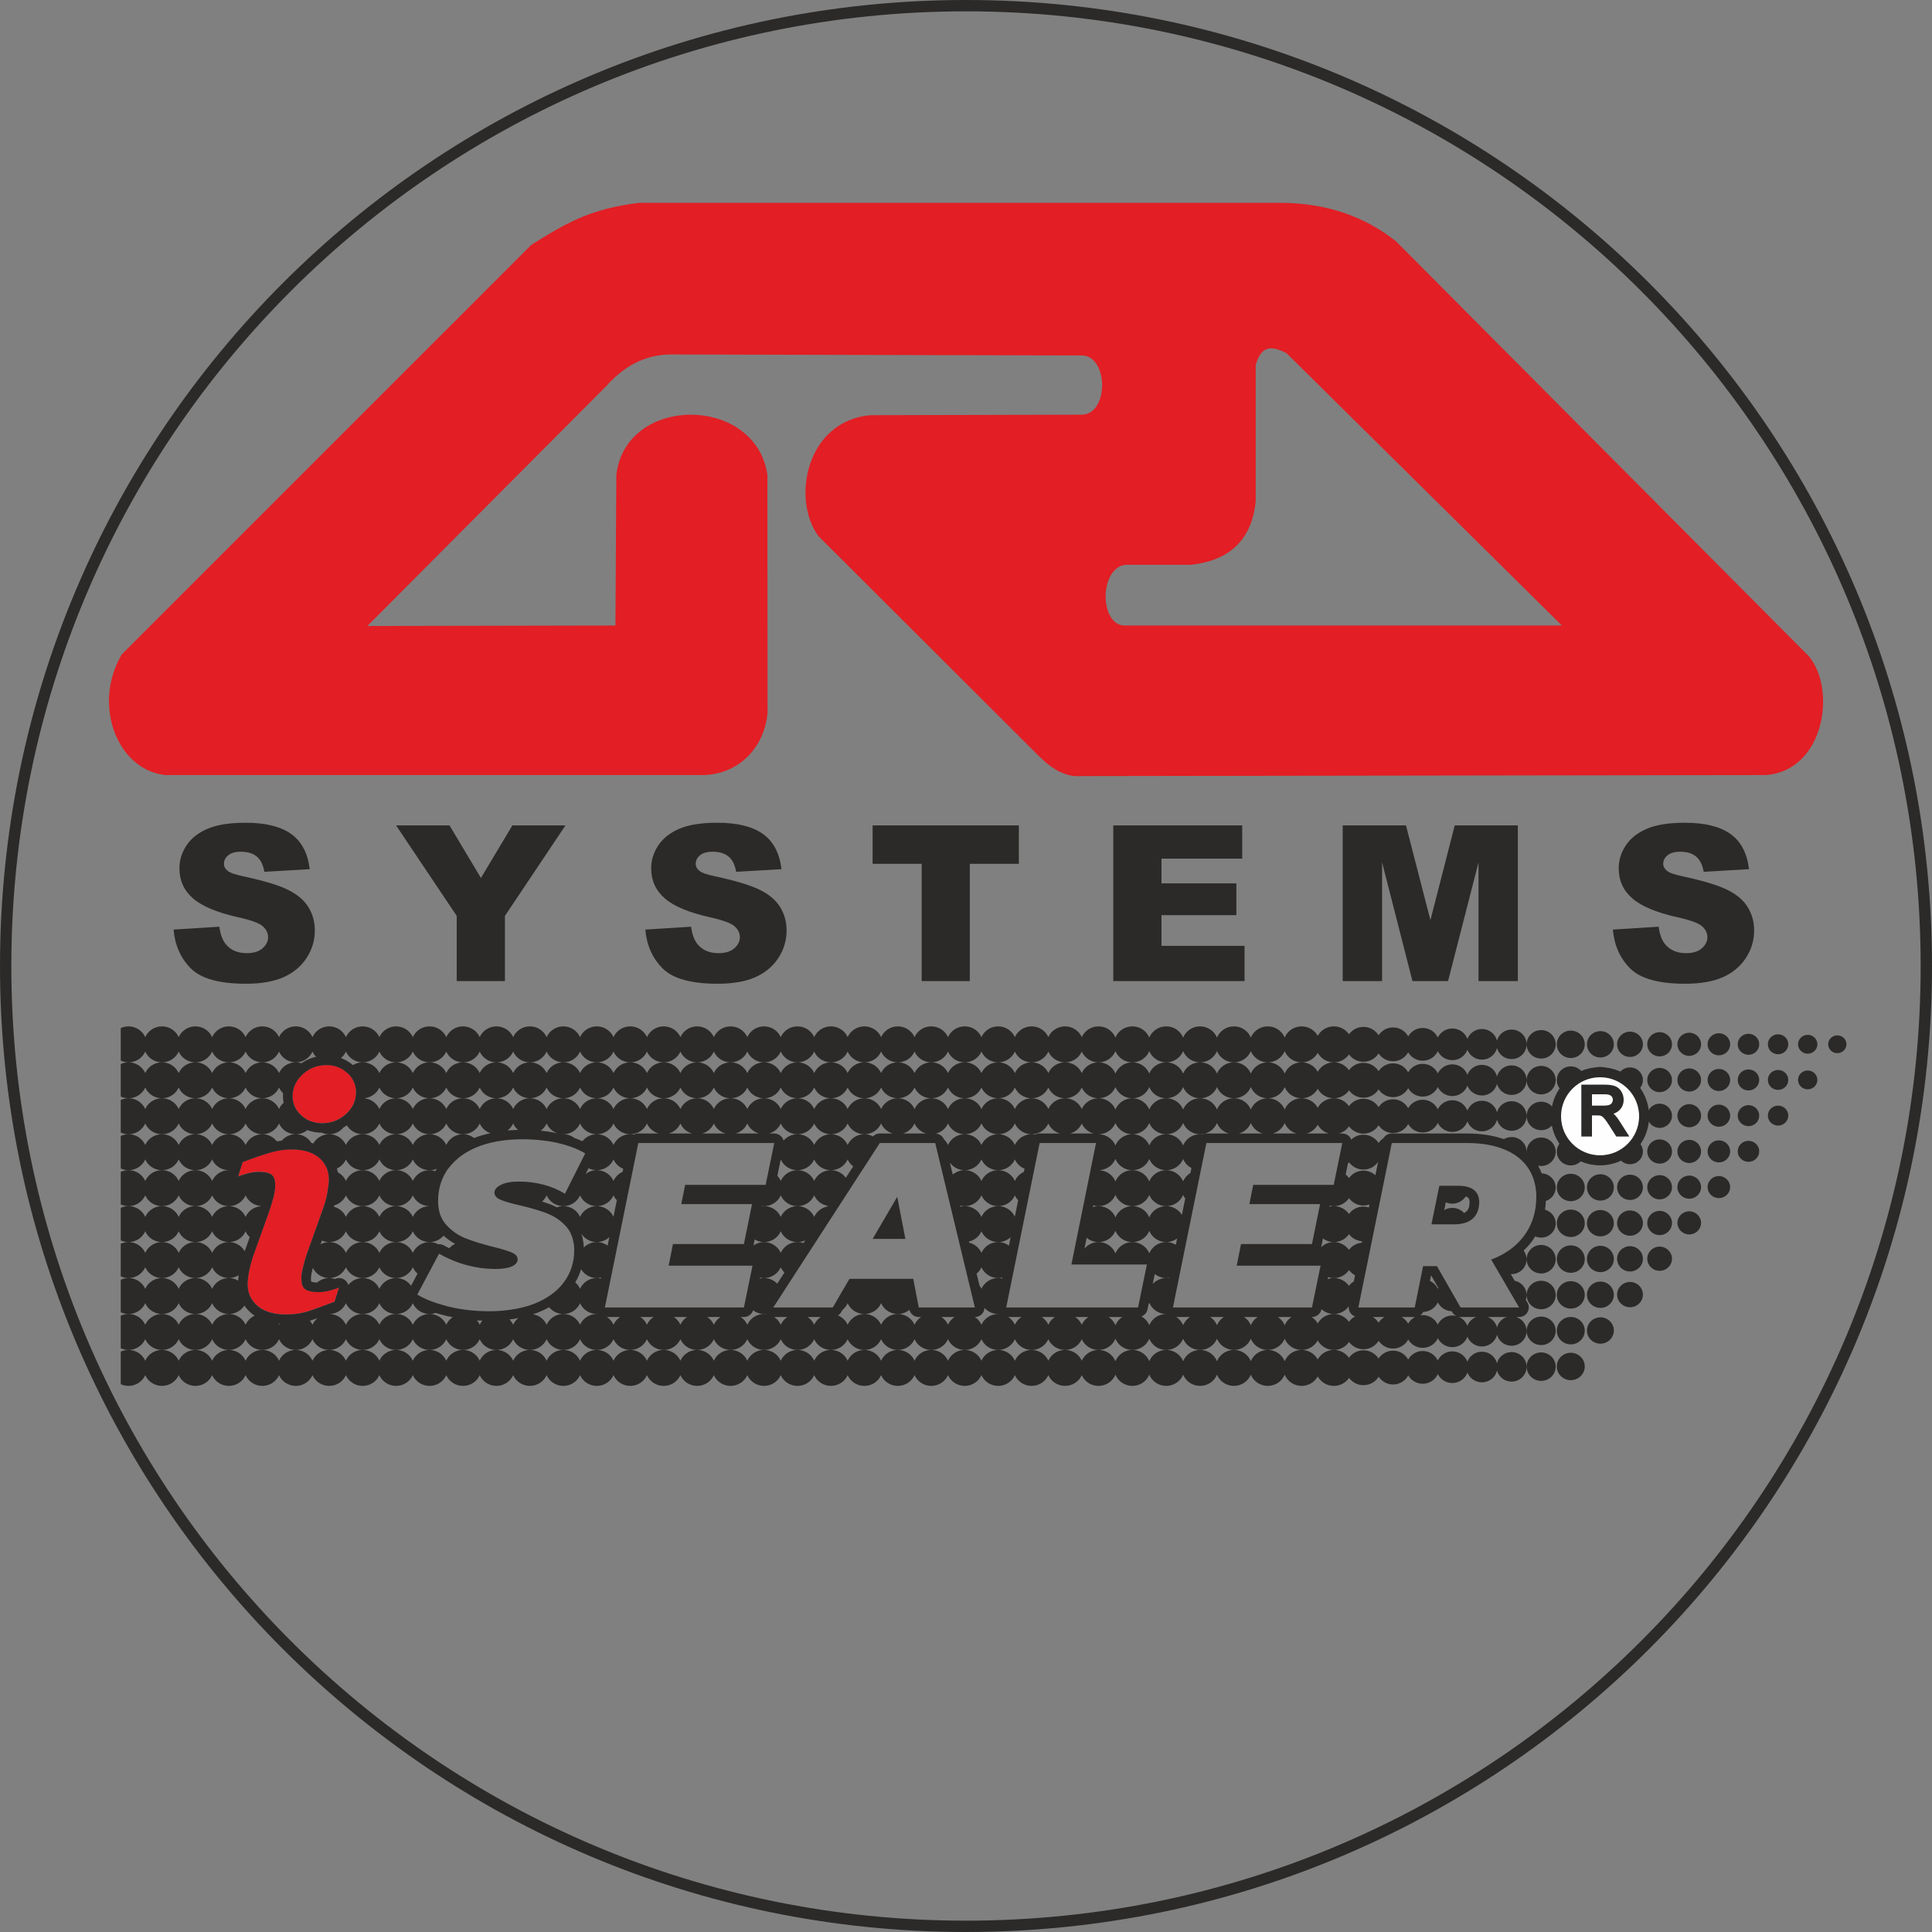 <svg width="128" height="128" viewBox="0 0 128 128" fill="none" xmlns="http://www.w3.org/2000/svg">
<rect x="0" y="0" width="128" height="128" fill="#808080" stroke="none"/>
<path fill-rule="evenodd" clip-rule="evenodd" d="M64 0.751C29.069 0.751 0.751 29.069 0.751 64C0.751 98.931 29.069 127.249 64 127.249C98.931 127.249 127.249 98.931 127.249 64C127.249 29.069 98.931 0.751 64 0.751ZM0 64C0 28.654 28.654 0 64 0C99.346 0 128 28.654 128 64C128 99.346 99.346 128 64 128C28.654 128 0 99.346 0 64Z" fill="#2B2A29"/>
<path fill-rule="evenodd" clip-rule="evenodd" d="M35.446 16.514C37.661 15.136 39.206 14.201 42.379 13.815H84.863C87.84 13.835 90.265 14.706 92.24 16.274L119.561 43.732C121.226 45.763 120.468 50.729 116.965 50.972L71.578 51.04C70.816 51.109 70.007 50.721 69.153 49.879L54.502 35.262C52.901 33.011 53.782 28.248 57.679 27.886L71.647 27.852C73.992 27.863 73.98 23.127 71.612 23.173L44.291 23.105C42.431 23.178 41.051 24.032 39.92 25.29L23.425 41.854L41.15 41.819L41.212 31.505C41.77 26.619 49.747 26.656 50.464 31.492L50.471 47.249C50.276 49.222 48.835 50.9 46.614 50.972H10.96C8.093 50.63 6.586 46.681 8.364 43.595L35.446 16.514ZM82.815 24.13C83.193 22.752 84.019 22.285 85.479 23.105L104.399 41.82H74.482C72.325 41.756 72.324 37.268 74.55 37.039H78.904C81.087 36.79 82.545 35.694 82.815 33.214V24.13Z" fill="#E31E24" stroke="#E31E24" stroke-width="0.756" stroke-miterlimit="22.926"/>
<path d="M11.5 61.587L14.532 61.397C14.598 61.89 14.732 62.265 14.933 62.523C15.262 62.941 15.731 63.149 16.341 63.149C16.796 63.149 17.145 63.044 17.389 62.833C17.638 62.617 17.762 62.368 17.762 62.087C17.762 61.819 17.645 61.58 17.41 61.369C17.176 61.158 16.631 60.959 15.778 60.771C14.38 60.457 13.383 60.039 12.787 59.519C12.187 58.998 11.887 58.334 11.887 57.527C11.887 56.997 12.039 56.498 12.344 56.029C12.654 55.555 13.116 55.184 13.73 54.917C14.349 54.645 15.196 54.509 16.27 54.509C17.588 54.509 18.592 54.755 19.282 55.248C19.976 55.735 20.389 56.514 20.52 57.584L17.516 57.76C17.436 57.295 17.267 56.957 17.009 56.746C16.756 56.535 16.404 56.43 15.954 56.43C15.583 56.43 15.304 56.509 15.116 56.669C14.929 56.824 14.835 57.014 14.835 57.239C14.835 57.403 14.912 57.551 15.067 57.682C15.217 57.818 15.574 57.945 16.137 58.062C17.53 58.362 18.527 58.667 19.127 58.977C19.732 59.282 20.171 59.662 20.443 60.117C20.72 60.572 20.858 61.081 20.858 61.644C20.858 62.305 20.675 62.915 20.309 63.473C19.943 64.031 19.432 64.456 18.775 64.747C18.119 65.033 17.291 65.176 16.291 65.176C14.537 65.176 13.322 64.838 12.646 64.163C11.971 63.487 11.589 62.629 11.5 61.587ZM26.241 54.685H29.78L31.863 58.168L33.946 54.685H37.464L33.453 60.68V65H30.259V60.68L26.241 54.685ZM42.755 61.587L45.788 61.397C45.854 61.89 45.987 62.265 46.189 62.523C46.517 62.941 46.987 63.149 47.596 63.149C48.051 63.149 48.401 63.044 48.645 62.833C48.894 62.617 49.018 62.368 49.018 62.087C49.018 61.819 48.901 61.58 48.666 61.369C48.431 61.158 47.887 60.959 47.033 60.771C45.636 60.457 44.639 60.039 44.043 59.519C43.443 58.998 43.142 58.334 43.142 57.527C43.142 56.997 43.295 56.498 43.6 56.029C43.909 55.555 44.371 55.184 44.986 54.917C45.605 54.645 46.452 54.509 47.526 54.509C48.844 54.509 49.848 54.755 50.538 55.248C51.232 55.735 51.645 56.514 51.776 57.584L48.772 57.76C48.692 57.295 48.523 56.957 48.265 56.746C48.012 56.535 47.66 56.43 47.209 56.43C46.839 56.43 46.56 56.509 46.372 56.669C46.184 56.824 46.091 57.014 46.091 57.239C46.091 57.403 46.168 57.551 46.323 57.682C46.473 57.818 46.829 57.945 47.392 58.062C48.786 58.362 49.782 58.667 50.383 58.977C50.988 59.282 51.427 59.662 51.699 60.117C51.975 60.572 52.114 61.081 52.114 61.644C52.114 62.305 51.931 62.915 51.565 63.473C51.199 64.031 50.688 64.456 50.031 64.747C49.374 65.033 48.546 65.176 47.547 65.176C45.793 65.176 44.578 64.838 43.902 64.163C43.227 63.487 42.844 62.629 42.755 61.587ZM57.813 54.685H67.502V57.232H64.252V65H61.064V57.232H57.813V54.685ZM73.758 54.685H82.3V56.887H76.952V58.526H81.913V60.63H76.952V62.664H82.455V65H73.758V54.685ZM88.957 54.685H93.15L94.769 60.961L96.38 54.685H100.56V65H97.956V57.133L95.937 65H93.579L91.567 57.133V65H88.957V54.685ZM106.857 61.587L109.89 61.397C109.955 61.89 110.089 62.265 110.291 62.523C110.619 62.941 111.088 63.149 111.698 63.149C112.153 63.149 112.503 63.044 112.747 62.833C112.995 62.617 113.12 62.368 113.12 62.087C113.12 61.819 113.002 61.58 112.768 61.369C112.533 61.158 111.989 60.959 111.135 60.771C109.737 60.457 108.741 60.039 108.145 59.519C107.544 58.998 107.244 58.334 107.244 57.527C107.244 56.997 107.397 56.498 107.701 56.029C108.011 55.555 108.473 55.184 109.088 54.917C109.707 54.645 110.554 54.509 111.628 54.509C112.946 54.509 113.95 54.755 114.639 55.248C115.334 55.735 115.746 56.514 115.878 57.584L112.873 57.76C112.794 57.295 112.625 56.957 112.367 56.746C112.113 56.535 111.761 56.43 111.311 56.43C110.941 56.43 110.661 56.509 110.474 56.669C110.286 56.824 110.192 57.014 110.192 57.239C110.192 57.403 110.27 57.551 110.425 57.682C110.575 57.818 110.931 57.945 111.494 58.062C112.887 58.362 113.884 58.667 114.485 58.977C115.09 59.282 115.528 59.662 115.8 60.117C116.077 60.572 116.216 61.081 116.216 61.644C116.216 62.305 116.033 62.915 115.667 63.473C115.301 64.031 114.79 64.456 114.133 64.747C113.476 65.033 112.648 65.176 111.649 65.176C109.895 65.176 108.68 64.838 108.004 64.163C107.329 63.487 106.946 62.629 106.857 61.587Z" fill="#2B2A29"/>
<path fill-rule="evenodd" clip-rule="evenodd" d="M21.129 85.602C20.675 85.602 20.359 85.528 20.187 85.381C20.011 85.234 19.939 84.957 19.968 84.552C19.979 84.391 20.023 84.152 20.102 83.839C20.182 83.525 20.265 83.245 20.354 83L21.445 79.947C21.55 79.666 21.63 79.359 21.685 79.023C21.74 78.688 21.773 78.453 21.782 78.32C21.827 77.677 21.633 77.154 21.203 76.752C20.772 76.351 20.133 76.148 19.286 76.148C18.817 76.148 18.313 76.231 17.774 76.397C17.236 76.561 16.669 76.759 16.076 76.99L15.777 77.934C15.951 77.87 16.162 77.805 16.404 77.733C16.649 77.664 16.885 77.631 17.112 77.631C17.577 77.631 17.883 77.706 18.038 77.86C18.19 78.013 18.254 78.287 18.226 78.677C18.211 78.895 18.169 79.135 18.097 79.398C18.026 79.658 17.939 79.936 17.841 80.231L16.745 83.293C16.645 83.615 16.568 83.903 16.514 84.157C16.462 84.413 16.427 84.663 16.41 84.908C16.366 85.539 16.564 86.057 17.008 86.466C17.453 86.875 18.102 87.08 18.955 87.08C19.509 87.08 20.002 87.008 20.431 86.865C20.862 86.721 21.437 86.514 22.16 86.24L22.462 85.298C22.335 85.354 22.136 85.419 21.862 85.492C21.586 85.565 21.343 85.602 21.129 85.602Z" fill="#E31E24"/>
<path fill-rule="evenodd" clip-rule="evenodd" d="M23.062 71.126C22.681 70.748 22.2 70.56 21.625 70.56C21.05 70.56 20.541 70.748 20.103 71.126C19.667 71.504 19.427 71.959 19.39 72.489C19.352 73.02 19.528 73.474 19.912 73.848C20.298 74.222 20.781 74.409 21.356 74.409C21.931 74.409 22.437 74.222 22.872 73.848C23.307 73.474 23.544 73.021 23.581 72.489C23.618 71.959 23.445 71.504 23.062 71.126Z" fill="#E31E24"/>
<path fill-rule="evenodd" clip-rule="evenodd" d="M101.776 79.563C101.771 79.671 101.762 79.778 101.749 79.883C101.749 79.885 101.749 79.886 101.749 79.888C101.664 80.614 101.416 81.266 101.002 81.838C100.919 81.952 100.831 82.059 100.737 82.164C100.725 82.178 100.711 82.192 100.698 82.205C100.606 82.306 100.51 82.402 100.409 82.494L100.408 82.494C99.964 82.894 99.428 83.214 98.794 83.449L99.078 83.936L99.669 84.949L100.646 86.625H96.768L95.414 84.258L95.237 83.948L95.201 83.885H94.283L94.152 84.536L94.106 84.762L93.73 86.625H89.994L90.385 84.703L90.389 84.687L90.874 82.299L90.915 82.097L91.262 80.39L91.452 79.455L91.81 77.697L91.831 77.592L92.21 75.728H93.249H93.343H95.177H95.342H97.095H97.179C97.919 75.728 98.574 75.811 99.147 75.973C99.168 75.978 99.187 75.986 99.208 75.993C99.736 76.149 100.192 76.373 100.574 76.67C100.847 76.883 101.07 77.126 101.251 77.396C101.255 77.401 101.259 77.407 101.263 77.412C101.312 77.488 101.357 77.566 101.399 77.646C101.404 77.654 101.409 77.663 101.413 77.672C101.456 77.755 101.496 77.84 101.531 77.928C101.698 78.337 101.785 78.796 101.785 79.309C101.785 79.395 101.78 79.478 101.776 79.563ZM8.498 91.819H8.526C9.017 91.815 9.436 91.523 9.623 91.108C9.809 91.523 10.229 91.815 10.719 91.819H10.742C11.233 91.815 11.652 91.523 11.839 91.108C12.025 91.523 12.445 91.815 12.935 91.819H12.958C13.449 91.815 13.869 91.523 14.055 91.108C14.241 91.523 14.661 91.815 15.151 91.819H15.174C15.665 91.815 16.085 91.523 16.271 91.108C16.457 91.523 16.877 91.815 17.367 91.819H17.391C17.881 91.815 18.301 91.523 18.487 91.108C18.673 91.523 19.093 91.815 19.583 91.819H19.607C20.097 91.815 20.517 91.523 20.703 91.108C20.889 91.523 21.309 91.815 21.799 91.819H21.823C22.313 91.815 22.733 91.523 22.919 91.108C23.105 91.523 23.525 91.815 24.015 91.819H24.038C24.529 91.815 24.949 91.523 25.135 91.108C25.321 91.523 25.741 91.815 26.231 91.819H26.254C26.745 91.815 27.165 91.523 27.351 91.108C27.537 91.523 27.957 91.815 28.447 91.819H28.471C28.961 91.815 29.381 91.523 29.567 91.108C29.753 91.523 30.173 91.815 30.663 91.819H30.687C31.177 91.815 31.597 91.523 31.783 91.108C31.969 91.523 32.389 91.815 32.879 91.819H32.903C33.393 91.815 33.812 91.523 33.999 91.108C34.185 91.523 34.605 91.815 35.095 91.819H35.118C35.609 91.815 36.029 91.523 36.215 91.108C36.401 91.523 36.821 91.815 37.311 91.819H37.334C37.825 91.815 38.245 91.523 38.431 91.108C38.617 91.523 39.037 91.815 39.528 91.819H39.55C40.041 91.815 40.461 91.523 40.647 91.108C40.833 91.523 41.253 91.815 41.743 91.819H41.767C42.257 91.815 42.677 91.523 42.863 91.108C43.049 91.523 43.469 91.815 43.959 91.819H43.983C44.473 91.815 44.893 91.523 45.079 91.108C45.265 91.523 45.685 91.815 46.175 91.819H46.199C46.689 91.815 47.109 91.523 47.295 91.108C47.481 91.523 47.901 91.815 48.392 91.819H48.414C48.905 91.815 49.325 91.523 49.511 91.108C49.697 91.523 50.117 91.815 50.608 91.819H50.631C51.121 91.815 51.541 91.523 51.727 91.108C51.913 91.523 52.333 91.815 52.824 91.819H52.847C53.337 91.815 53.757 91.523 53.943 91.108C54.129 91.523 54.549 91.815 55.039 91.819H55.062C55.553 91.815 55.973 91.523 56.159 91.108C56.345 91.523 56.765 91.815 57.256 91.819H57.279C57.769 91.815 58.189 91.523 58.375 91.108C58.561 91.523 58.981 91.815 59.471 91.819H59.495C59.985 91.815 60.405 91.523 60.591 91.108C60.777 91.523 61.197 91.815 61.688 91.819H61.711C62.201 91.815 62.621 91.523 62.807 91.108C62.993 91.523 63.413 91.815 63.903 91.819H63.926C64.417 91.815 64.837 91.523 65.023 91.108C65.209 91.523 65.629 91.815 66.12 91.819H66.142C66.633 91.815 67.053 91.523 67.239 91.108C67.425 91.523 67.845 91.815 68.335 91.819H68.358C68.849 91.815 69.269 91.523 69.455 91.108C69.641 91.523 70.061 91.815 70.552 91.819H70.575C71.065 91.815 71.485 91.523 71.671 91.108C71.857 91.523 72.277 91.815 72.768 91.819H72.791C73.293 91.814 73.722 91.509 73.9 91.077C74.079 91.509 74.508 91.814 75.01 91.819H75.033C75.536 91.814 75.965 91.509 76.143 91.077C76.322 91.509 76.75 91.814 77.253 91.819H77.276C77.778 91.814 78.207 91.509 78.386 91.077C78.564 91.509 78.993 91.814 79.495 91.819H79.519C80.021 91.814 80.45 91.509 80.629 91.077C80.807 91.509 81.236 91.814 81.738 91.819H81.762C82.264 91.814 82.693 91.509 82.871 91.077C83.05 91.509 83.479 91.814 83.981 91.819H84.004C84.507 91.814 84.936 91.509 85.114 91.077C85.293 91.509 85.721 91.814 86.224 91.819H86.246C86.704 91.815 87.101 91.561 87.303 91.189C87.506 91.561 87.903 91.815 88.36 91.819H88.381C88.797 91.816 89.163 91.606 89.379 91.288C89.592 91.581 89.939 91.772 90.333 91.772C90.761 91.772 91.134 91.547 91.34 91.211C91.543 91.519 91.894 91.725 92.296 91.725C92.734 91.725 93.109 91.479 93.3 91.123C93.49 91.452 93.845 91.677 94.257 91.677C94.705 91.677 95.089 91.414 95.262 91.038C95.436 91.387 95.797 91.63 96.22 91.63C96.683 91.63 97.073 91.339 97.221 90.935C97.371 91.313 97.743 91.582 98.182 91.582C98.669 91.582 99.074 91.251 99.183 90.805C99.296 91.224 99.682 91.535 100.144 91.535C100.694 91.535 101.141 91.097 101.141 90.556C101.141 90.016 100.694 89.578 100.144 89.578C99.677 89.578 99.288 89.894 99.179 90.319C99.066 89.881 98.664 89.554 98.182 89.554C97.739 89.554 97.364 89.829 97.218 90.214C97.066 89.816 96.678 89.531 96.22 89.531C95.792 89.531 95.426 89.779 95.256 90.135C95.08 89.765 94.7 89.507 94.257 89.507C93.84 89.507 93.481 89.738 93.294 90.074C93.1 89.724 92.729 89.484 92.296 89.484C91.889 89.484 91.534 89.695 91.332 90.01C91.126 89.681 90.756 89.461 90.333 89.461C89.935 89.461 89.583 89.656 89.37 89.956C89.151 89.643 88.786 89.437 88.371 89.437C87.909 89.437 87.507 89.692 87.303 90.067C87.099 89.692 86.698 89.437 86.235 89.437C85.728 89.437 85.294 89.744 85.114 90.18C84.934 89.744 84.5 89.437 83.993 89.437C83.485 89.437 83.051 89.744 82.871 90.18C82.691 89.744 82.257 89.437 81.75 89.437C81.242 89.437 80.809 89.744 80.629 90.18C80.448 89.744 80.015 89.437 79.507 89.437C79 89.437 78.566 89.744 78.386 90.18C78.206 89.744 77.772 89.437 77.265 89.437C76.757 89.437 76.323 89.744 76.143 90.18C75.963 89.744 75.529 89.437 75.021 89.437C74.515 89.437 74.081 89.744 73.9 90.18C73.72 89.744 73.286 89.437 72.779 89.437C72.284 89.437 71.859 89.73 71.671 90.149C71.484 89.73 71.058 89.437 70.563 89.437C70.068 89.437 69.643 89.73 69.455 90.149C69.267 89.73 68.842 89.437 68.347 89.437C67.852 89.437 67.427 89.73 67.239 90.149C67.052 89.73 66.626 89.437 66.131 89.437C65.636 89.437 65.211 89.73 65.023 90.149C64.836 89.73 64.41 89.437 63.915 89.437C63.42 89.437 62.995 89.73 62.807 90.149C62.619 89.73 62.194 89.437 61.699 89.437C61.204 89.437 60.779 89.73 60.591 90.149C60.404 89.73 59.978 89.437 59.483 89.437C58.988 89.437 58.563 89.73 58.375 90.149C58.188 89.73 57.762 89.437 57.267 89.437C56.772 89.437 56.346 89.73 56.159 90.149C55.972 89.73 55.546 89.437 55.051 89.437C54.556 89.437 54.13 89.73 53.943 90.149C53.756 89.73 53.33 89.437 52.835 89.437C52.34 89.437 51.915 89.73 51.727 90.149C51.539 89.73 51.114 89.437 50.619 89.437C50.124 89.437 49.699 89.73 49.511 90.149C49.323 89.73 48.898 89.437 48.403 89.437C47.908 89.437 47.482 89.73 47.295 90.149C47.108 89.73 46.682 89.437 46.187 89.437C45.692 89.437 45.267 89.73 45.079 90.149C44.892 89.73 44.466 89.437 43.971 89.437C43.476 89.437 43.05 89.73 42.863 90.149C42.675 89.73 42.25 89.437 41.755 89.437C41.26 89.437 40.834 89.73 40.647 90.149C40.459 89.73 40.034 89.437 39.539 89.437C39.044 89.437 38.618 89.73 38.431 90.149C38.243 89.73 37.818 89.437 37.323 89.437C36.828 89.437 36.403 89.73 36.215 90.149C36.027 89.73 35.602 89.437 35.107 89.437C34.612 89.437 34.187 89.73 33.999 90.149C33.812 89.73 33.386 89.437 32.891 89.437C32.396 89.437 31.97 89.73 31.783 90.149C31.596 89.73 31.17 89.437 30.675 89.437C30.18 89.437 29.754 89.73 29.567 90.149C29.379 89.73 28.954 89.437 28.459 89.437C27.963 89.437 27.538 89.73 27.351 90.149C27.163 89.73 26.738 89.437 26.243 89.437C25.747 89.437 25.323 89.73 25.135 90.149C24.947 89.73 24.522 89.437 24.027 89.437C23.532 89.437 23.107 89.73 22.919 90.149C22.731 89.73 22.306 89.437 21.811 89.437C21.316 89.437 20.891 89.73 20.703 90.149C20.515 89.73 20.09 89.437 19.595 89.437C19.1 89.437 18.674 89.73 18.487 90.149C18.299 89.73 17.874 89.437 17.379 89.437C16.884 89.437 16.458 89.73 16.271 90.149C16.083 89.73 15.658 89.437 15.163 89.437C14.668 89.437 14.242 89.73 14.055 90.149C13.867 89.73 13.442 89.437 12.947 89.437C12.451 89.437 12.027 89.73 11.839 90.149C11.651 89.73 11.226 89.437 10.731 89.437C10.236 89.437 9.81 89.73 9.623 90.149C9.435 89.73 9.01 89.437 8.515 89.437C8.33 89.437 8.156 89.478 8 89.55V91.706C8.151 91.776 8.32 91.817 8.498 91.819ZM99.18 87.945C99.099 87.631 98.869 87.377 98.569 87.256H99.825C99.507 87.362 99.263 87.622 99.18 87.945ZM97.218 87.838C97.114 87.566 96.899 87.349 96.629 87.237C96.674 87.248 96.72 87.256 96.768 87.256H97.795C97.529 87.363 97.319 87.573 97.218 87.838ZM94.738 84.862L94.808 84.516H94.828L95.289 85.323C95.278 85.342 95.266 85.36 95.257 85.38C95.149 85.154 94.965 84.971 94.738 84.862ZM96.22 87.154C95.793 87.154 95.427 87.402 95.256 87.758C95.08 87.387 94.701 87.129 94.257 87.129C94.201 87.129 94.146 87.134 94.092 87.142C94.176 87.085 94.245 87.009 94.293 86.919C94.725 86.905 95.093 86.648 95.262 86.283C95.428 86.621 95.772 86.856 96.175 86.873L96.211 86.935C96.279 87.053 96.384 87.14 96.505 87.195C96.415 87.17 96.319 87.154 96.22 87.154ZM93.294 87.695C93.193 87.512 93.042 87.36 92.861 87.256H93.73C93.737 87.256 93.744 87.254 93.752 87.254C93.559 87.354 93.399 87.507 93.294 87.695ZM91.333 87.63C91.238 87.478 91.106 87.35 90.952 87.256H91.727C91.567 87.348 91.432 87.476 91.333 87.63ZM89.371 87.574C89.152 87.261 88.786 87.055 88.371 87.055C87.909 87.055 87.507 87.311 87.303 87.685C87.209 87.511 87.07 87.365 86.904 87.256H86.921C87.225 87.256 87.487 87.045 87.548 86.75L87.551 86.736C87.766 86.933 88.054 87.055 88.371 87.055C88.782 87.055 89.144 86.853 89.363 86.545C89.341 86.716 89.388 86.89 89.499 87.025C89.574 87.115 89.672 87.178 89.781 87.216C89.617 87.302 89.476 87.425 89.371 87.574ZM77.71 86.625L78.049 84.96L78.138 84.521L78.475 82.863L78.536 82.562L79.071 79.931L79.091 79.834L79.559 77.53L79.561 77.524L79.926 75.728H80.548H80.709H82.79H82.952H85.033H85.195H87.274H87.333H88.931L88.564 77.511L88.558 77.543L88.361 78.499H83.028L82.888 79.201L82.775 79.776H83.438H84.547H85.681H86.787H87.459L87.304 80.538L86.921 82.422H86.781H85.687H84.541H83.444H82.298H82.22L81.935 83.854H87.49L87.417 84.212L87.335 84.607L86.921 86.625H77.71ZM85.114 87.798C85.022 87.576 84.864 87.388 84.664 87.256H85.565C85.365 87.388 85.206 87.576 85.114 87.798ZM82.871 87.798C82.779 87.576 82.621 87.388 82.421 87.256H83.322C83.122 87.388 82.963 87.576 82.871 87.798ZM80.629 87.798C80.537 87.576 80.378 87.388 80.178 87.256H81.079C80.879 87.388 80.72 87.576 80.629 87.798ZM78.386 87.798C78.294 87.576 78.135 87.388 77.935 87.256H78.836C78.636 87.388 78.478 87.576 78.386 87.798ZM77.451 84.687C77.39 84.678 77.328 84.674 77.265 84.674C76.91 84.674 76.594 84.825 76.373 85.064L76.508 84.407C76.715 84.573 76.977 84.674 77.265 84.674C77.33 84.674 77.394 84.668 77.457 84.658L77.451 84.687ZM76.143 87.798C76.041 87.551 75.856 87.348 75.622 87.216C75.825 87.141 75.981 86.969 76.026 86.75L76.098 86.403C76.113 86.373 76.13 86.344 76.143 86.312C76.321 86.742 76.746 87.046 77.245 87.054C77.246 87.055 77.247 87.055 77.248 87.056C76.748 87.063 76.322 87.367 76.143 87.798ZM66.663 86.625L67.468 82.669L67.597 82.031L68.019 79.956L68.02 79.951L68.51 77.539L68.515 77.515L68.879 75.728H69.386H69.524H71.602H71.74H72.614L71.319 82.12L71.243 82.498L70.984 83.776H75.985L75.787 84.74L75.75 84.917L75.399 86.625H66.663ZM73.9 87.798C73.809 87.576 73.65 87.388 73.45 87.256H74.351C74.151 87.388 73.993 87.576 73.9 87.798ZM71.671 87.767C71.578 87.558 71.425 87.381 71.235 87.256H72.107C71.917 87.381 71.765 87.558 71.671 87.767ZM69.455 87.767C69.362 87.558 69.209 87.381 69.019 87.256H69.891C69.701 87.381 69.548 87.558 69.455 87.767ZM67.239 87.767C67.146 87.558 66.993 87.381 66.803 87.256H67.675C67.485 87.381 67.332 87.558 67.239 87.767ZM66.401 84.706C66.313 84.687 66.224 84.674 66.131 84.674C65.636 84.674 65.211 84.966 65.023 85.385C64.989 85.308 64.944 85.238 64.895 85.171L64.705 84.383C64.84 84.268 64.95 84.125 65.023 83.962C65.211 84.38 65.636 84.674 66.131 84.674C66.229 84.674 66.323 84.659 66.415 84.637L66.401 84.706ZM66.131 87.055C65.636 87.055 65.211 87.348 65.023 87.767C64.93 87.558 64.777 87.381 64.587 87.256H64.588C64.784 87.256 64.969 87.168 65.09 87.016C65.175 86.911 65.219 86.782 65.224 86.651C65.446 86.898 65.769 87.055 66.131 87.055C66.153 87.055 66.173 87.052 66.195 87.051C66.198 87.054 66.202 87.057 66.206 87.061C66.181 87.059 66.156 87.055 66.131 87.055ZM60.869 86.625L60.505 84.725H59.839H59.127H57.623H56.911H56.279L56.025 85.162L55.171 86.625H51.23L52.455 84.735L52.522 84.631L53.762 82.717L54.238 81.982L58.289 75.728H58.306H58.444H60.522H60.66H61.961L62.349 77.34L62.459 77.795L62.8 79.211V79.21L63.015 80.103L63.528 82.227L63.556 82.345L64.113 84.656L64.122 84.692L64.588 86.625H60.869ZM62.807 87.767C62.714 87.558 62.561 87.381 62.371 87.256H63.243C63.053 87.381 62.901 87.558 62.807 87.767ZM58.36 85.357H58.39C58.385 85.367 58.38 85.375 58.375 85.385C58.371 85.375 58.365 85.367 58.36 85.357ZM60.591 87.767C60.404 87.348 59.978 87.055 59.483 87.055C58.988 87.055 58.563 87.348 58.375 87.767C58.188 87.348 57.762 87.055 57.267 87.055C56.772 87.055 56.346 87.348 56.159 87.767C56.035 87.489 55.804 87.268 55.519 87.15C55.602 87.097 55.674 87.027 55.726 86.94L55.817 86.783C55.963 86.665 56.082 86.516 56.159 86.343C56.346 86.762 56.772 87.055 57.267 87.055C57.762 87.055 58.188 86.762 58.375 86.343C58.563 86.762 58.988 87.055 59.483 87.055C59.776 87.055 60.042 86.951 60.252 86.781C60.324 87.059 60.575 87.256 60.869 87.256H61.027C60.837 87.381 60.684 87.558 60.591 87.767ZM53.943 87.767C53.849 87.558 53.697 87.381 53.507 87.256H54.379C54.189 87.381 54.036 87.558 53.943 87.767ZM51.727 87.767C51.633 87.558 51.481 87.381 51.291 87.256H52.163C51.973 87.381 51.82 87.558 51.727 87.767ZM50.619 87.055C50.124 87.055 49.699 87.348 49.511 87.767C49.418 87.558 49.265 87.381 49.075 87.256H49.286C49.567 87.256 49.811 87.074 49.894 86.814C50.096 86.964 50.346 87.055 50.619 87.055C50.666 87.055 50.712 87.05 50.757 87.045C50.763 87.052 50.768 87.06 50.774 87.067C50.723 87.06 50.672 87.055 50.619 87.055ZM40.074 86.625L42.29 75.728H42.794H42.932H45.01H45.148H47.226H47.364H49.442H49.58H51.296L50.726 78.499H45.392L45.21 79.416L45.139 79.776H45.634H46.74H47.85H48.956H49.824L49.286 82.422H48.95H47.856H46.734H45.64H44.585L44.578 82.455L44.3 83.854H49.855L49.76 84.317L49.559 85.296L49.286 86.625H40.074ZM47.295 87.767C47.202 87.558 47.049 87.381 46.859 87.256H47.731C47.541 87.381 47.389 87.558 47.295 87.767ZM45.079 87.767C44.986 87.558 44.833 87.381 44.643 87.256H45.515C45.325 87.381 45.172 87.558 45.079 87.767ZM42.863 87.767C42.769 87.558 42.617 87.381 42.427 87.256H43.299C43.109 87.381 42.956 87.558 42.863 87.767ZM40.647 87.767C40.553 87.558 40.401 87.381 40.211 87.256H41.083C40.893 87.381 40.74 87.558 40.647 87.767ZM39.812 84.707C39.724 84.687 39.633 84.674 39.539 84.674C39.044 84.674 38.618 84.966 38.431 85.385C38.358 85.222 38.248 85.079 38.113 84.964C38.276 84.687 38.406 84.396 38.499 84.089C38.71 84.438 39.096 84.674 39.539 84.674C39.639 84.674 39.734 84.659 39.826 84.636L39.812 84.707ZM39.539 87.055C39.044 87.055 38.618 87.348 38.431 87.767C38.243 87.348 37.818 87.055 37.323 87.055C36.828 87.055 36.403 87.348 36.215 87.767C36.053 87.405 35.713 87.138 35.303 87.072C35.422 87.032 35.545 86.998 35.658 86.953C35.914 86.851 36.154 86.735 36.38 86.609C36.602 86.88 36.941 87.055 37.323 87.055C37.818 87.055 38.243 86.762 38.431 86.343C38.618 86.762 39.044 87.055 39.539 87.055C39.562 87.055 39.584 87.052 39.606 87.05C39.61 87.054 39.614 87.058 39.617 87.061C39.591 87.059 39.566 87.055 39.539 87.055ZM34.25 86.701C34.053 86.74 33.848 86.771 33.639 86.797C33.258 86.843 32.864 86.874 32.443 86.874C31.482 86.874 30.58 86.773 29.737 86.57C29.69 86.559 29.649 86.546 29.604 86.535C29.564 86.523 29.523 86.512 29.481 86.501C28.754 86.308 28.138 86.066 27.648 85.769L28.22 84.692L28.241 84.652L29.088 83.06C29.953 83.549 30.846 83.859 31.766 83.993C31.778 83.995 31.791 83.998 31.803 83.999C32.139 84.046 32.479 84.072 32.823 84.072C33.297 84.072 33.662 84.015 33.915 83.901C34.168 83.787 34.295 83.631 34.295 83.434C34.295 83.247 34.165 83.096 33.907 82.982C33.648 82.868 33.239 82.744 32.68 82.609C31.942 82.422 31.329 82.233 30.844 82.041C30.359 81.849 29.934 81.553 29.57 81.153C29.206 80.754 29.024 80.227 29.024 79.573C29.024 78.868 29.191 78.239 29.523 77.683C29.524 77.681 29.525 77.678 29.527 77.676C29.58 77.588 29.636 77.501 29.697 77.418C29.732 77.37 29.776 77.328 29.813 77.281C29.831 77.261 29.848 77.241 29.865 77.221C30.302 76.701 30.887 76.285 31.636 75.985C32.261 75.736 32.97 75.58 33.762 75.515C33.762 75.515 33.762 75.515 33.763 75.515C34.041 75.492 34.328 75.479 34.627 75.479C35.115 75.479 35.582 75.511 36.031 75.568C36.143 75.582 36.256 75.595 36.365 75.613C36.557 75.644 36.745 75.679 36.93 75.721C37.642 75.882 38.256 76.113 38.773 76.413L37.428 79.091C36.996 78.821 36.518 78.619 35.996 78.484C35.474 78.349 34.938 78.281 34.389 78.281C33.872 78.281 33.471 78.354 33.187 78.499C32.902 78.644 32.759 78.816 32.759 79.013C32.759 79.21 32.888 79.366 33.147 79.48C33.271 79.535 33.436 79.592 33.637 79.652C33.744 79.684 33.862 79.716 33.99 79.749C33.992 79.75 33.994 79.751 33.996 79.751C34.127 79.784 34.268 79.819 34.421 79.853C35.031 79.995 35.553 80.144 35.999 80.299C36.078 80.327 36.159 80.354 36.233 80.383C36.266 80.395 36.297 80.412 36.329 80.426C36.779 80.613 37.173 80.887 37.507 81.255C37.724 81.493 37.868 81.784 37.954 82.114C38.009 82.329 38.045 82.558 38.045 82.811C38.045 83.62 37.818 84.331 37.365 84.944C36.911 85.556 36.262 86.031 35.418 86.368C35.058 86.512 34.664 86.619 34.25 86.701ZM33.999 87.767C33.94 87.635 33.856 87.519 33.755 87.417C33.955 87.392 34.152 87.364 34.342 87.326C34.196 87.445 34.076 87.594 33.999 87.767ZM31.783 87.767C31.736 87.661 31.673 87.564 31.598 87.477C31.716 87.484 31.836 87.488 31.956 87.492C31.887 87.575 31.828 87.667 31.783 87.767ZM29.567 87.767C29.379 87.348 28.954 87.055 28.459 87.055C27.963 87.055 27.538 87.348 27.351 87.767C27.163 87.348 26.738 87.055 26.243 87.055C25.747 87.055 25.323 87.348 25.135 87.767C24.947 87.348 24.522 87.055 24.027 87.055C23.532 87.055 23.107 87.348 22.919 87.767C22.731 87.348 22.306 87.055 21.811 87.055C21.808 87.055 21.806 87.056 21.803 87.056C21.804 87.055 21.805 87.055 21.806 87.055C21.808 87.055 21.809 87.055 21.811 87.055C22.306 87.055 22.731 86.762 22.919 86.343C23.107 86.762 23.532 87.055 24.027 87.055C24.522 87.055 24.947 86.762 25.135 86.343C25.323 86.762 25.747 87.055 26.243 87.055C26.738 87.055 27.163 86.762 27.351 86.343C27.538 86.762 27.963 87.055 28.459 87.055C28.602 87.055 28.739 87.028 28.866 86.983C29.096 87.055 29.334 87.124 29.585 87.184C29.717 87.215 29.854 87.24 29.989 87.267C29.805 87.392 29.658 87.564 29.567 87.767ZM20.703 87.767C20.659 87.67 20.602 87.58 20.535 87.499C20.569 87.488 20.605 87.481 20.638 87.469C20.76 87.429 20.896 87.382 21.04 87.331C20.896 87.449 20.779 87.596 20.703 87.767ZM20 86.984C19.999 86.984 19.999 86.984 19.999 86.984C19.999 86.984 19.999 86.984 19.999 86.984C19.858 87.014 19.71 87.036 19.557 87.052C19.557 87.052 19.556 87.052 19.556 87.052C19.465 87.063 19.373 87.071 19.279 87.076C19.174 87.083 19.066 87.087 18.955 87.087C18.754 87.087 18.565 87.075 18.386 87.052C18.385 87.052 18.384 87.052 18.383 87.051C17.806 86.977 17.348 86.785 17.009 86.473C16.565 86.064 16.366 85.545 16.411 84.915C16.411 84.909 16.412 84.902 16.413 84.895C16.42 84.797 16.43 84.699 16.444 84.599C16.462 84.456 16.485 84.311 16.515 84.165C16.569 83.909 16.646 83.623 16.746 83.3L17.107 82.291L17.118 82.26L17.842 80.238C17.865 80.166 17.886 80.098 17.909 80.029C17.941 79.93 17.972 79.832 18 79.737C18.035 79.624 18.068 79.512 18.098 79.405C18.17 79.143 18.212 78.902 18.227 78.683C18.254 78.294 18.191 78.02 18.039 77.867C17.884 77.713 17.578 77.638 17.113 77.638C17.021 77.638 16.926 77.647 16.832 77.658C16.783 77.664 16.735 77.672 16.686 77.68C16.593 77.696 16.5 77.713 16.405 77.74C16.32 77.765 16.245 77.789 16.168 77.812C16.111 77.83 16.056 77.847 16.003 77.864C15.924 77.89 15.846 77.916 15.778 77.941L15.844 77.735H15.843L15.954 77.384L16.077 76.997C16.67 76.766 17.236 76.568 17.775 76.404C18.314 76.237 18.818 76.155 19.287 76.155C20.133 76.155 20.773 76.358 21.204 76.759C21.634 77.162 21.828 77.684 21.783 78.327C21.773 78.46 21.741 78.695 21.686 79.03C21.637 79.331 21.564 79.605 21.474 79.861C21.464 79.892 21.456 79.925 21.445 79.954L21.441 79.968L20.535 82.503L20.475 82.67L20.355 83.007C20.266 83.252 20.183 83.532 20.103 83.846C20.024 84.159 19.98 84.398 19.969 84.559C19.967 84.579 19.969 84.595 19.968 84.614C19.966 84.656 19.967 84.694 19.967 84.732C19.969 85.041 20.04 85.264 20.188 85.388C20.36 85.535 20.676 85.609 21.13 85.609C21.344 85.609 21.587 85.572 21.863 85.499C22.137 85.426 22.336 85.361 22.462 85.305L22.161 86.247C21.692 86.424 21.292 86.571 20.947 86.694C20.943 86.695 20.94 86.696 20.936 86.697C20.856 86.725 20.778 86.753 20.704 86.779C20.608 86.812 20.516 86.844 20.432 86.871C20.295 86.917 20.149 86.953 20 86.984ZM18.487 87.767C18.475 87.741 18.46 87.716 18.446 87.691C18.472 87.694 18.497 87.697 18.523 87.699C18.511 87.722 18.497 87.743 18.487 87.767ZM27.664 84.379L27.235 85.187C27.016 84.877 26.655 84.674 26.243 84.674C25.747 84.674 25.323 84.966 25.135 85.385C24.947 84.966 24.522 84.674 24.027 84.674C23.64 84.674 23.297 84.854 23.075 85.132C22.999 84.87 22.758 84.676 22.468 84.674C22.466 84.674 22.465 84.674 22.462 84.674C22.45 84.674 22.438 84.674 22.427 84.675H22.426C22.343 84.679 22.264 84.7 22.192 84.733C22.191 84.733 22.189 84.734 22.189 84.734C22.07 84.695 21.943 84.674 21.811 84.674C21.503 84.674 21.221 84.787 21.008 84.974C20.783 84.964 20.666 84.933 20.622 84.916C20.611 84.876 20.594 84.782 20.607 84.602C20.611 84.531 20.634 84.357 20.723 83.999C20.919 84.397 21.331 84.674 21.811 84.674C22.306 84.674 22.731 84.38 22.919 83.962C23.107 84.38 23.532 84.674 24.027 84.674C24.522 84.674 24.947 84.38 25.135 83.962C25.323 84.38 25.747 84.674 26.243 84.674C26.738 84.674 27.163 84.38 27.351 83.962C27.423 84.123 27.531 84.265 27.664 84.379ZM22.919 81.58C23.107 81.998 23.532 82.291 24.027 82.291C24.522 82.291 24.947 81.998 25.135 81.58C25.323 81.998 25.747 82.291 26.243 82.291C26.738 82.291 27.163 81.998 27.351 81.58C27.538 81.998 27.963 82.291 28.459 82.291C28.832 82.291 29.165 82.125 29.387 81.864C29.623 82.076 29.877 82.259 30.15 82.409C30.002 82.48 29.871 82.58 29.764 82.701C29.643 82.641 29.524 82.58 29.406 82.512C29.308 82.457 29.198 82.429 29.088 82.429C29.069 82.429 29.051 82.435 29.032 82.436C28.861 82.346 28.667 82.291 28.459 82.291C27.963 82.291 27.538 82.584 27.351 83.003C27.163 82.584 26.738 82.291 26.243 82.291C25.747 82.291 25.323 82.584 25.135 83.003C24.947 82.584 24.522 82.291 24.027 82.291C23.532 82.291 23.107 82.584 22.919 83.003C22.731 82.584 22.306 82.291 21.811 82.291C21.602 82.291 21.408 82.346 21.237 82.437L21.326 82.189C21.474 82.254 21.638 82.291 21.811 82.291C22.306 82.291 22.731 81.998 22.919 81.58ZM22.143 79.862C22.491 79.765 22.775 79.519 22.919 79.198C23.107 79.617 23.532 79.909 24.027 79.909C24.522 79.909 24.947 79.617 25.135 79.198C25.323 79.617 25.747 79.909 26.243 79.909C26.738 79.909 27.163 79.617 27.351 79.198C27.531 79.6 27.93 79.882 28.4 79.905C28.4 79.908 28.401 79.911 28.401 79.914C27.931 79.936 27.531 80.219 27.351 80.621C27.163 80.202 26.738 79.909 26.243 79.909C25.747 79.909 25.323 80.202 25.135 80.621C24.947 80.202 24.522 79.909 24.027 79.909C23.532 79.909 23.107 80.202 22.919 80.621C22.771 80.291 22.476 80.043 22.116 79.951C22.125 79.921 22.134 79.892 22.143 79.862ZM22.919 76.816C23.107 77.235 23.532 77.528 24.027 77.528C24.522 77.527 24.947 77.235 25.135 76.816C25.323 77.235 25.747 77.528 26.243 77.528C26.738 77.527 27.163 77.235 27.351 76.816C27.538 77.235 27.963 77.528 28.459 77.528C28.628 77.527 28.789 77.491 28.935 77.429C28.904 77.483 28.873 77.536 28.845 77.591C28.723 77.551 28.594 77.528 28.459 77.528C27.963 77.527 27.538 77.82 27.351 78.239C27.163 77.82 26.738 77.528 26.243 77.528C25.747 77.527 25.323 77.82 25.135 78.239C24.947 77.82 24.522 77.528 24.027 77.528C23.532 77.527 23.107 77.82 22.919 78.239C22.81 77.996 22.62 77.798 22.384 77.673C22.369 77.585 22.349 77.499 22.325 77.415C22.589 77.292 22.801 77.079 22.919 76.816ZM33.999 74.434C34.073 74.6 34.186 74.744 34.323 74.86C34.087 74.866 33.852 74.875 33.627 74.896C33.787 74.775 33.916 74.618 33.999 74.434ZM36.215 74.434C36.349 74.734 36.607 74.967 36.924 75.077C36.571 75.003 36.206 74.946 35.828 74.908C35.995 74.785 36.13 74.624 36.215 74.434ZM40.647 78.239C40.459 77.82 40.034 77.528 39.539 77.528C39.261 77.527 39.007 77.622 38.802 77.778L38.993 77.397C39.157 77.48 39.342 77.528 39.539 77.528C40.034 77.527 40.459 77.235 40.647 76.816C40.772 77.095 41.004 77.316 41.291 77.434L41.25 77.637C40.982 77.759 40.766 77.973 40.647 78.239ZM40.37 81.963L40.255 82.526C40.055 82.38 39.808 82.291 39.539 82.291C39.201 82.291 38.898 82.43 38.679 82.649C38.665 82.32 38.612 82.014 38.515 81.735C38.729 82.069 39.108 82.291 39.539 82.291C39.862 82.291 40.153 82.166 40.37 81.963ZM39.539 79.909C39.044 79.909 38.618 80.202 38.431 80.621C38.243 80.202 37.818 79.909 37.323 79.909C37.172 79.909 37.029 79.94 36.896 79.989C36.756 79.916 36.612 79.85 36.464 79.794C36.295 79.729 36.108 79.667 35.915 79.605C36.039 79.495 36.139 79.36 36.209 79.209C36.214 79.211 36.219 79.213 36.224 79.215C36.416 79.624 36.834 79.909 37.323 79.909C37.818 79.909 38.243 79.617 38.431 79.198C38.618 79.617 39.044 79.909 39.539 79.909C40.034 79.909 40.459 79.617 40.647 79.198C40.701 79.319 40.777 79.427 40.866 79.523L40.644 80.615C40.455 80.2 40.032 79.909 39.539 79.909ZM37.323 75.145C37.818 75.145 38.243 74.853 38.431 74.434C38.618 74.853 39.044 75.145 39.539 75.145C40.034 75.145 40.459 74.853 40.647 74.434C40.834 74.853 41.26 75.145 41.755 75.145C42.25 75.145 42.675 74.853 42.863 74.434C43.006 74.753 43.288 74.998 43.633 75.097H42.29C42.183 75.097 42.082 75.124 41.992 75.171C41.915 75.156 41.837 75.145 41.755 75.145C41.26 75.145 40.834 75.438 40.647 75.857C40.459 75.438 40.034 75.145 39.539 75.145C39.15 75.145 38.807 75.327 38.586 75.608C38.417 75.53 38.24 75.459 38.057 75.394C37.853 75.239 37.6 75.145 37.323 75.145C37.297 75.145 37.273 75.15 37.248 75.151C37.228 75.146 37.209 75.141 37.189 75.136C37.233 75.141 37.277 75.145 37.323 75.145ZM45.079 74.434C45.222 74.753 45.504 74.998 45.849 75.097H44.309C44.654 74.998 44.936 74.753 45.079 74.434ZM47.295 74.434C47.438 74.753 47.719 74.998 48.065 75.097H46.525C46.87 74.998 47.152 74.753 47.295 74.434ZM49.511 74.434C49.654 74.753 49.936 74.998 50.281 75.097H48.741C49.086 74.998 49.368 74.753 49.511 74.434ZM53.943 78.239C53.756 77.82 53.33 77.528 52.835 77.528C52.34 77.527 51.915 77.82 51.727 78.239C51.671 78.115 51.593 78.004 51.501 77.906L51.723 76.823C51.724 76.82 51.726 76.818 51.727 76.816C51.915 77.235 52.34 77.528 52.835 77.528C53.33 77.527 53.755 77.235 53.943 76.816C54.13 77.235 54.556 77.528 55.051 77.528C55.546 77.527 55.972 77.235 56.159 76.816C56.241 76.999 56.369 77.155 56.528 77.276L56.037 78.033C55.818 77.728 55.459 77.528 55.051 77.528C54.556 77.527 54.13 77.82 53.943 78.239ZM52.835 79.909C52.34 79.909 51.915 80.202 51.727 80.621C51.539 80.202 51.114 79.909 50.619 79.909C50.56 79.909 50.502 79.915 50.446 79.922C50.448 79.914 50.447 79.905 50.449 79.897C50.505 79.905 50.561 79.909 50.619 79.909C51.114 79.909 51.539 79.617 51.727 79.198C51.915 79.617 52.34 79.909 52.835 79.909C53.33 79.909 53.755 79.617 53.943 79.198C54.102 79.554 54.435 79.817 54.835 79.888L54.803 79.938C54.417 80.017 54.098 80.274 53.943 80.621C53.756 80.202 53.33 79.909 52.835 79.909ZM51.97 84.311L51.493 85.046C51.274 84.818 50.964 84.674 50.619 84.674C50.52 84.674 50.424 84.688 50.332 84.71L50.346 84.64C50.434 84.66 50.525 84.674 50.619 84.674C51.114 84.674 51.539 84.38 51.727 83.962C51.786 84.093 51.87 84.21 51.97 84.311ZM51.727 83.003C51.539 82.584 51.114 82.291 50.619 82.291C50.358 82.291 50.117 82.374 49.919 82.513L49.999 82.12C50.181 82.228 50.392 82.291 50.619 82.291C51.114 82.291 51.539 81.998 51.727 81.58C51.915 81.998 52.34 82.291 52.835 82.291C53.02 82.291 53.195 82.25 53.352 82.177L53.234 82.36C53.109 82.317 52.975 82.291 52.835 82.291C52.34 82.291 51.915 82.584 51.727 83.003ZM51.727 74.434C51.915 74.853 52.34 75.145 52.835 75.145C53.33 75.145 53.755 74.853 53.943 74.434C54.13 74.853 54.556 75.145 55.051 75.145C55.546 75.145 55.972 74.853 56.159 74.434C56.346 74.853 56.772 75.145 57.267 75.145C57.762 75.145 58.188 74.853 58.375 74.434C58.518 74.753 58.799 74.998 59.145 75.097H58.289C58.116 75.097 57.954 75.168 57.835 75.288C57.666 75.199 57.473 75.145 57.267 75.145C56.772 75.145 56.346 75.438 56.159 75.857C55.972 75.438 55.546 75.145 55.051 75.145C54.556 75.145 54.13 75.438 53.943 75.857C53.756 75.438 53.33 75.145 52.835 75.145C52.465 75.145 52.135 75.309 51.912 75.567C51.89 75.481 51.849 75.399 51.791 75.329C51.669 75.182 51.487 75.097 51.296 75.097H50.957C51.302 74.998 51.584 74.753 51.727 74.434ZM60.591 74.434C60.734 74.753 61.015 74.998 61.361 75.097H59.821C60.166 74.998 60.448 74.753 60.591 74.434ZM67.239 78.239C67.052 77.82 66.626 77.528 66.131 77.528C65.636 77.527 65.211 77.82 65.023 78.239C64.836 77.82 64.41 77.528 63.915 77.528C63.612 77.527 63.335 77.638 63.123 77.82L62.931 77.024C63.15 77.328 63.508 77.528 63.915 77.528C64.41 77.527 64.836 77.235 65.023 76.816C65.211 77.235 65.636 77.528 66.131 77.528C66.626 77.527 67.052 77.235 67.239 76.816C67.364 77.094 67.595 77.314 67.88 77.432L67.838 77.638C67.572 77.761 67.358 77.975 67.239 78.239ZM66.957 81.968L66.844 82.524C66.644 82.379 66.399 82.291 66.131 82.291C65.636 82.291 65.211 82.584 65.023 83.003C64.874 82.671 64.574 82.421 64.21 82.33L64.193 82.257C64.565 82.17 64.872 81.917 65.023 81.58C65.211 81.998 65.636 82.291 66.131 82.291C66.451 82.291 66.741 82.168 66.957 81.968ZM66.131 79.909C65.636 79.909 65.211 80.202 65.023 80.621C64.836 80.202 64.41 79.909 63.915 79.909C63.818 79.909 63.725 79.924 63.635 79.945L63.617 79.87C63.713 79.894 63.812 79.909 63.915 79.909C64.41 79.909 64.836 79.617 65.023 79.198C65.211 79.617 65.636 79.909 66.131 79.909C66.626 79.909 67.052 79.617 67.239 79.198C67.293 79.317 67.367 79.425 67.456 79.52L67.234 80.61C67.044 80.198 66.622 79.909 66.131 79.909ZM62.807 74.434C62.995 74.853 63.42 75.145 63.915 75.145C64.41 75.145 64.836 74.853 65.023 74.434C65.211 74.853 65.636 75.145 66.131 75.145C66.626 75.145 67.052 74.853 67.239 74.434C67.427 74.853 67.852 75.145 68.347 75.145C68.842 75.145 69.267 74.853 69.455 74.434C69.599 74.753 69.88 74.998 70.225 75.097H68.879C68.772 75.097 68.671 75.124 68.582 75.171C68.506 75.156 68.428 75.145 68.347 75.145C67.852 75.145 67.427 75.438 67.239 75.857C67.052 75.438 66.626 75.145 66.131 75.145C65.636 75.145 65.211 75.438 65.023 75.857C64.836 75.438 64.41 75.145 63.915 75.145C63.42 75.145 62.995 75.438 62.807 75.857C62.744 75.716 62.652 75.591 62.541 75.485C62.448 75.269 62.245 75.121 62.004 75.105C62.365 75.012 62.659 74.763 62.807 74.434ZM71.671 74.434C71.814 74.753 72.096 74.998 72.441 75.097H70.901C71.246 74.998 71.528 74.753 71.671 74.434ZM77.987 82.053L77.902 82.473C77.716 82.359 77.499 82.291 77.265 82.291C76.757 82.291 76.323 82.599 76.143 83.034C75.963 82.599 75.529 82.291 75.021 82.291C74.515 82.291 74.081 82.599 73.9 83.034C73.72 82.599 73.286 82.291 72.779 82.291C72.405 82.291 72.072 82.458 71.85 82.721L71.995 82.005C72.206 82.183 72.479 82.291 72.779 82.291C73.286 82.291 73.72 81.984 73.9 81.549C74.081 81.984 74.515 82.291 75.021 82.291C75.529 82.291 75.963 81.984 76.143 81.549C76.323 81.984 76.757 82.291 77.265 82.291C77.536 82.291 77.785 82.201 77.987 82.053ZM73.9 79.167C74.081 79.602 74.515 79.909 75.021 79.909C75.529 79.909 75.963 79.602 76.143 79.167C76.323 79.602 76.757 79.909 77.265 79.909C77.772 79.909 78.206 79.602 78.386 79.167C78.422 79.254 78.47 79.334 78.524 79.408L78.304 80.492C78.093 80.143 77.707 79.909 77.265 79.909C76.757 79.909 76.323 80.217 76.143 80.652C75.963 80.217 75.529 79.909 75.021 79.909C74.515 79.909 74.081 80.217 73.9 80.652C73.72 80.217 73.286 79.909 72.779 79.909C72.649 79.909 72.525 79.931 72.407 79.968L72.43 79.859C72.54 79.891 72.657 79.909 72.779 79.909C73.286 79.909 73.72 79.602 73.9 79.167ZM78.936 77.384L78.871 77.709C78.655 77.841 78.483 78.035 78.386 78.27C78.206 77.835 77.772 77.528 77.265 77.528C76.757 77.527 76.323 77.835 76.143 78.27C75.963 77.835 75.529 77.528 75.021 77.528C74.515 77.527 74.081 77.835 73.9 78.27C73.735 77.87 73.354 77.581 72.9 77.537L72.904 77.518C73.356 77.472 73.735 77.184 73.9 76.785C74.081 77.22 74.515 77.528 75.021 77.528C75.529 77.527 75.963 77.22 76.143 76.785C76.323 77.22 76.757 77.528 77.265 77.528C77.772 77.527 78.206 77.22 78.386 76.785C78.493 77.043 78.689 77.254 78.936 77.384ZM73.9 74.403C74.081 74.838 74.515 75.145 75.021 75.145C75.529 75.145 75.963 74.838 76.143 74.403C76.323 74.838 76.757 75.145 77.265 75.145C77.772 75.145 78.206 74.838 78.386 74.403C78.566 74.838 79 75.145 79.507 75.145C80.015 75.145 80.448 74.838 80.629 74.403C80.767 74.738 81.057 74.996 81.414 75.097H79.926C79.83 75.097 79.74 75.12 79.659 75.157C79.609 75.151 79.559 75.145 79.507 75.145C79 75.145 78.566 75.453 78.386 75.888C78.206 75.453 77.772 75.145 77.265 75.145C76.757 75.145 76.323 75.453 76.143 75.888C75.963 75.453 75.529 75.145 75.021 75.145C74.515 75.145 74.081 75.453 73.9 75.888C73.731 75.48 73.338 75.188 72.872 75.153C72.862 75.148 72.85 75.145 72.838 75.141C73.32 75.118 73.728 74.821 73.9 74.403ZM82.871 74.403C83.01 74.738 83.299 74.996 83.657 75.097H82.086C82.443 74.996 82.733 74.738 82.871 74.403ZM85.114 74.403C85.253 74.738 85.542 74.996 85.899 75.097H84.329C84.686 74.996 84.975 74.738 85.114 74.403ZM87.303 74.516C87.455 74.795 87.716 75.007 88.031 75.097H86.576C86.89 75.007 87.151 74.795 87.303 74.516ZM89.776 84.49L89.694 84.895C89.569 84.976 89.457 85.073 89.371 85.193C89.153 84.879 88.787 84.674 88.371 84.674C88.227 84.674 88.088 84.701 87.96 84.747L87.988 84.61C88.109 84.65 88.237 84.674 88.371 84.674C88.791 84.674 89.16 84.463 89.378 84.145C89.481 84.288 89.618 84.406 89.776 84.49ZM89.372 82.811C89.153 82.498 88.787 82.291 88.371 82.291C88.039 82.291 87.739 82.424 87.521 82.638C87.531 82.608 87.541 82.578 87.548 82.546L87.648 82.053C87.85 82.201 88.1 82.291 88.371 82.291C88.79 82.291 89.16 82.082 89.377 81.764C89.571 82.032 89.881 82.207 90.234 82.237L90.215 82.333C89.867 82.368 89.562 82.544 89.372 82.811ZM89.376 79.383C89.59 79.676 89.938 79.869 90.333 79.869C90.473 79.869 90.606 79.843 90.73 79.799L90.691 79.995C90.577 79.959 90.458 79.938 90.333 79.938C89.935 79.938 89.585 80.133 89.372 80.43C89.154 80.116 88.787 79.909 88.371 79.909C88.269 79.909 88.171 79.924 88.076 79.947L88.08 79.928C88.085 79.911 88.084 79.892 88.087 79.874C88.179 79.896 88.273 79.909 88.371 79.909C88.79 79.909 89.159 79.7 89.376 79.383ZM89.302 77.096C89.329 77.066 89.353 77.034 89.376 77.001C89.589 77.295 89.938 77.488 90.333 77.488C90.738 77.488 91.092 77.285 91.303 76.979L91.124 77.861C90.915 77.673 90.638 77.558 90.333 77.558C89.936 77.558 89.585 77.752 89.373 78.049C89.311 77.961 89.237 77.882 89.155 77.813L89.302 77.096ZM23.582 72.495C23.545 73.027 23.308 73.48 22.873 73.854C22.438 74.228 21.932 74.415 21.357 74.415C20.782 74.415 20.299 74.228 19.913 73.854C19.529 73.48 19.354 73.026 19.391 72.495C19.428 71.965 19.668 71.51 20.104 71.132C20.542 70.754 21.051 70.566 21.626 70.566C22.14 70.566 22.574 70.725 22.934 71.027C22.939 71.031 22.944 71.035 22.948 71.039C22.986 71.071 23.027 71.097 23.063 71.132C23.445 71.51 23.619 71.965 23.582 72.495ZM103.068 76.307C103.068 75.786 102.637 75.364 102.106 75.364C101.575 75.364 101.144 75.786 101.144 76.307C101.144 76.314 101.146 76.321 101.147 76.328C101.144 76.326 101.142 76.324 101.14 76.322C101.14 76.318 101.141 76.315 101.141 76.311C101.141 75.771 100.694 75.332 100.144 75.332C99.959 75.332 99.787 75.384 99.639 75.47C98.933 75.225 98.113 75.097 97.179 75.097H92.21C91.982 75.097 91.777 75.216 91.664 75.4C91.532 75.487 91.42 75.599 91.335 75.73C91.128 75.399 90.758 75.177 90.333 75.177C90.018 75.177 89.735 75.303 89.524 75.502C89.5 75.44 89.47 75.381 89.426 75.329C89.305 75.182 89.123 75.097 88.931 75.097H88.708C88.983 75.019 89.219 74.848 89.375 74.62C89.588 74.915 89.938 75.107 90.333 75.107C90.759 75.107 91.131 74.884 91.337 74.551C91.54 74.862 91.892 75.069 92.296 75.069C92.731 75.069 93.106 74.826 93.297 74.472C93.487 74.804 93.843 75.031 94.257 75.031C94.704 75.031 95.085 74.77 95.259 74.395C95.432 74.747 95.796 74.993 96.22 74.993C96.681 74.993 97.07 74.704 97.22 74.302C97.369 74.683 97.742 74.954 98.182 74.954C98.667 74.954 99.071 74.624 99.182 74.182C99.293 74.603 99.68 74.916 100.144 74.916C100.694 74.916 101.141 74.478 101.141 73.937C101.141 73.397 100.694 72.958 100.144 72.958C99.679 72.958 99.291 73.272 99.181 73.696C99.069 73.254 98.666 72.926 98.182 72.926C97.741 72.926 97.367 73.199 97.219 73.581C97.068 73.18 96.68 72.893 96.22 72.893C95.794 72.893 95.43 73.139 95.258 73.493C95.083 73.121 94.702 72.861 94.257 72.861C93.842 72.861 93.484 73.089 93.296 73.423C93.104 73.071 92.73 72.829 92.296 72.829C91.891 72.829 91.537 73.037 91.335 73.35C91.129 73.018 90.758 72.796 90.333 72.796C89.936 72.796 89.586 72.99 89.374 73.286C89.156 72.971 88.788 72.763 88.371 72.763C87.909 72.763 87.507 73.019 87.303 73.394C87.099 73.019 86.698 72.763 86.235 72.763C85.728 72.763 85.294 73.071 85.114 73.506C84.934 73.071 84.5 72.763 83.993 72.763C83.485 72.763 83.051 73.071 82.871 73.506C82.691 73.071 82.257 72.763 81.75 72.763C81.242 72.763 80.809 73.071 80.629 73.506C80.448 73.071 80.015 72.763 79.507 72.763C79 72.763 78.566 73.071 78.386 73.506C78.206 73.071 77.772 72.763 77.265 72.763C76.757 72.763 76.323 73.071 76.143 73.506C75.963 73.071 75.529 72.763 75.021 72.763C74.515 72.763 74.081 73.071 73.9 73.506C73.72 73.071 73.286 72.763 72.779 72.763C72.284 72.763 71.859 73.056 71.671 73.475C71.484 73.056 71.058 72.763 70.563 72.763C70.068 72.763 69.643 73.056 69.455 73.475C69.267 73.056 68.842 72.763 68.347 72.763C67.852 72.763 67.427 73.056 67.239 73.475C67.052 73.056 66.626 72.763 66.131 72.763C65.636 72.763 65.211 73.056 65.023 73.475C64.836 73.056 64.41 72.763 63.915 72.763C63.42 72.763 62.995 73.056 62.807 73.475C62.619 73.056 62.194 72.763 61.699 72.763C61.204 72.763 60.779 73.056 60.591 73.475C60.404 73.056 59.978 72.763 59.483 72.763C58.988 72.763 58.563 73.056 58.375 73.475C58.188 73.056 57.762 72.763 57.267 72.763C56.772 72.763 56.346 73.056 56.159 73.475C55.972 73.056 55.546 72.763 55.051 72.763C54.556 72.763 54.13 73.056 53.943 73.475C53.756 73.056 53.33 72.763 52.835 72.763C52.34 72.763 51.915 73.056 51.727 73.475C51.539 73.056 51.114 72.763 50.619 72.763C50.124 72.763 49.699 73.056 49.511 73.475C49.323 73.056 48.898 72.763 48.403 72.763C47.908 72.763 47.482 73.056 47.295 73.475C47.108 73.056 46.682 72.763 46.187 72.763C45.692 72.763 45.267 73.056 45.079 73.475C44.892 73.056 44.466 72.763 43.971 72.763C43.476 72.763 43.05 73.056 42.863 73.475C42.675 73.056 42.25 72.763 41.755 72.763C41.26 72.763 40.834 73.056 40.647 73.475C40.459 73.056 40.034 72.763 39.539 72.763C39.044 72.763 38.618 73.056 38.431 73.475C38.243 73.056 37.818 72.763 37.323 72.763C36.828 72.763 36.403 73.056 36.215 73.475C36.027 73.056 35.602 72.763 35.107 72.763C34.612 72.763 34.187 73.056 33.999 73.475C33.812 73.056 33.386 72.763 32.891 72.763C32.396 72.763 31.97 73.056 31.783 73.475C31.596 73.056 31.17 72.763 30.675 72.763C30.18 72.763 29.754 73.056 29.567 73.475C29.379 73.056 28.954 72.763 28.459 72.763C27.963 72.763 27.538 73.056 27.351 73.475C27.163 73.056 26.738 72.763 26.243 72.763C25.747 72.763 25.323 73.056 25.135 73.475C24.968 73.104 24.615 72.833 24.192 72.776C24.193 72.768 24.193 72.76 24.195 72.751C24.616 72.694 24.969 72.423 25.135 72.052C25.323 72.471 25.747 72.763 26.243 72.763C26.738 72.763 27.163 72.471 27.351 72.052C27.538 72.471 27.963 72.763 28.459 72.763C28.954 72.763 29.379 72.471 29.567 72.052C29.754 72.471 30.18 72.763 30.675 72.763C31.17 72.763 31.596 72.471 31.783 72.052C31.97 72.471 32.396 72.763 32.891 72.763C33.386 72.763 33.812 72.471 33.999 72.052C34.187 72.471 34.612 72.763 35.107 72.763C35.602 72.763 36.027 72.471 36.215 72.052C36.403 72.471 36.828 72.763 37.323 72.763C37.818 72.763 38.243 72.471 38.431 72.052C38.618 72.471 39.044 72.763 39.539 72.763C40.034 72.763 40.459 72.471 40.647 72.052C40.834 72.471 41.26 72.763 41.755 72.763C42.25 72.763 42.675 72.471 42.863 72.052C43.05 72.471 43.476 72.763 43.971 72.763C44.466 72.763 44.892 72.471 45.079 72.052C45.267 72.471 45.692 72.763 46.187 72.763C46.682 72.763 47.108 72.471 47.295 72.052C47.483 72.471 47.908 72.763 48.403 72.763C48.898 72.763 49.323 72.471 49.511 72.052C49.699 72.471 50.124 72.763 50.619 72.763C51.114 72.763 51.539 72.471 51.727 72.052C51.915 72.471 52.34 72.763 52.835 72.763C53.33 72.763 53.755 72.471 53.943 72.052C54.13 72.471 54.556 72.763 55.051 72.763C55.546 72.763 55.972 72.471 56.159 72.052C56.346 72.471 56.772 72.763 57.267 72.763C57.762 72.763 58.188 72.471 58.375 72.052C58.563 72.471 58.988 72.763 59.483 72.763C59.978 72.763 60.404 72.471 60.591 72.052C60.779 72.471 61.204 72.763 61.699 72.763C62.194 72.763 62.619 72.471 62.807 72.052C62.995 72.471 63.42 72.763 63.915 72.763C64.41 72.763 64.836 72.471 65.023 72.052C65.211 72.471 65.636 72.763 66.131 72.763C66.626 72.763 67.052 72.471 67.239 72.052C67.427 72.471 67.852 72.763 68.347 72.763C68.842 72.763 69.267 72.471 69.455 72.052C69.643 72.471 70.068 72.763 70.563 72.763C71.058 72.763 71.484 72.471 71.671 72.052C71.859 72.471 72.284 72.763 72.779 72.763C73.286 72.763 73.72 72.457 73.9 72.021C74.081 72.457 74.515 72.763 75.021 72.763C75.529 72.763 75.963 72.457 76.143 72.021C76.323 72.457 76.757 72.763 77.265 72.763C77.772 72.763 78.206 72.457 78.386 72.021C78.566 72.457 79 72.763 79.507 72.763C80.015 72.763 80.448 72.457 80.629 72.021C80.809 72.457 81.242 72.763 81.75 72.763C82.257 72.763 82.691 72.457 82.871 72.021C83.051 72.457 83.485 72.763 83.993 72.763C84.5 72.763 84.934 72.457 85.114 72.021C85.294 72.457 85.728 72.763 86.235 72.763C86.698 72.763 87.099 72.509 87.303 72.134C87.507 72.509 87.909 72.763 88.371 72.763C88.789 72.763 89.158 72.555 89.375 72.239C89.588 72.534 89.938 72.727 90.333 72.727C90.759 72.727 91.13 72.504 91.337 72.171C91.539 72.482 91.892 72.69 92.296 72.69C92.731 72.69 93.105 72.446 93.297 72.093C93.486 72.425 93.843 72.653 94.257 72.653C94.703 72.653 95.085 72.392 95.259 72.018C95.432 72.371 95.795 72.616 96.22 72.616C96.681 72.616 97.07 72.328 97.219 71.926C97.368 72.307 97.742 72.579 98.182 72.579C98.667 72.579 99.07 72.249 99.182 71.807C99.293 72.229 99.68 72.542 100.144 72.542C100.694 72.542 101.141 72.104 101.141 71.563C101.141 71.023 100.694 70.584 100.144 70.584C99.679 70.584 99.291 70.898 99.181 71.321C99.07 70.879 98.666 70.55 98.182 70.55C97.741 70.55 97.367 70.823 97.219 71.205C97.069 70.804 96.68 70.517 96.22 70.517C95.795 70.517 95.43 70.763 95.258 71.116C95.084 70.743 94.702 70.483 94.257 70.483C93.843 70.483 93.485 70.711 93.296 71.044C93.104 70.692 92.73 70.449 92.296 70.449C91.891 70.449 91.538 70.658 91.336 70.97C91.129 70.638 90.758 70.415 90.333 70.415C89.937 70.415 89.587 70.609 89.374 70.905C89.156 70.589 88.788 70.382 88.371 70.382C87.909 70.382 87.507 70.637 87.303 71.011C87.099 70.637 86.698 70.382 86.235 70.382C85.728 70.382 85.294 70.689 85.114 71.124C84.934 70.689 84.5 70.382 83.993 70.382C83.485 70.382 83.051 70.689 82.871 71.124C82.691 70.689 82.257 70.382 81.75 70.382C81.242 70.382 80.809 70.689 80.629 71.124C80.448 70.689 80.015 70.382 79.507 70.382C79 70.382 78.566 70.689 78.386 71.124C78.206 70.689 77.772 70.382 77.265 70.382C76.757 70.382 76.323 70.689 76.143 71.124C75.963 70.689 75.529 70.382 75.021 70.382C74.515 70.382 74.081 70.689 73.9 71.124C73.72 70.689 73.286 70.382 72.779 70.382C72.284 70.382 71.859 70.674 71.671 71.093C71.484 70.674 71.058 70.382 70.563 70.382C70.068 70.382 69.643 70.674 69.455 71.093C69.267 70.674 68.842 70.382 68.347 70.382C67.852 70.382 67.427 70.674 67.239 71.093C67.052 70.674 66.626 70.382 66.131 70.382C65.636 70.382 65.211 70.674 65.023 71.093C64.836 70.674 64.41 70.382 63.915 70.382C63.42 70.382 62.995 70.674 62.807 71.093C62.619 70.674 62.194 70.382 61.699 70.382C61.204 70.382 60.779 70.674 60.591 71.093C60.404 70.674 59.978 70.382 59.483 70.382C58.988 70.382 58.563 70.674 58.375 71.093C58.188 70.674 57.762 70.382 57.267 70.382C56.772 70.382 56.346 70.674 56.159 71.093C55.972 70.674 55.546 70.382 55.051 70.382C54.556 70.382 54.13 70.674 53.943 71.093C53.756 70.674 53.33 70.382 52.835 70.382C52.34 70.382 51.915 70.674 51.727 71.093C51.539 70.674 51.114 70.382 50.619 70.382C50.124 70.382 49.699 70.674 49.511 71.093C49.323 70.674 48.898 70.382 48.403 70.382C47.908 70.382 47.482 70.674 47.295 71.093C47.108 70.674 46.682 70.382 46.187 70.382C45.692 70.382 45.267 70.674 45.079 71.093C44.892 70.674 44.466 70.382 43.971 70.382C43.476 70.382 43.05 70.674 42.863 71.093C42.675 70.674 42.25 70.382 41.755 70.382C41.26 70.382 40.834 70.674 40.647 71.093C40.459 70.674 40.034 70.382 39.539 70.382C39.044 70.382 38.618 70.674 38.431 71.093C38.243 70.674 37.818 70.382 37.323 70.382C36.828 70.382 36.403 70.674 36.215 71.093C36.027 70.674 35.602 70.382 35.107 70.382C34.612 70.382 34.187 70.674 33.999 71.093C33.812 70.674 33.386 70.382 32.891 70.382C32.396 70.382 31.97 70.674 31.783 71.093C31.596 70.674 31.17 70.382 30.675 70.382C30.18 70.382 29.754 70.674 29.567 71.093C29.379 70.674 28.954 70.382 28.459 70.382C27.963 70.382 27.538 70.674 27.351 71.093C27.163 70.674 26.738 70.382 26.243 70.382C25.747 70.382 25.323 70.674 25.135 71.093C24.947 70.674 24.522 70.382 24.027 70.382C23.79 70.382 23.569 70.45 23.383 70.566C23.145 70.36 22.881 70.204 22.591 70.099C22.731 69.983 22.844 69.837 22.919 69.67C23.107 70.089 23.532 70.382 24.027 70.382C24.522 70.382 24.947 70.089 25.135 69.67C25.323 70.089 25.747 70.382 26.243 70.382C26.738 70.382 27.163 70.089 27.351 69.67C27.538 70.089 27.963 70.382 28.459 70.382C28.954 70.382 29.379 70.089 29.567 69.67C29.754 70.089 30.18 70.382 30.675 70.382C31.17 70.382 31.596 70.089 31.783 69.67C31.97 70.089 32.396 70.382 32.891 70.382C33.386 70.382 33.812 70.089 33.999 69.67C34.187 70.089 34.612 70.382 35.107 70.382C35.602 70.382 36.027 70.089 36.215 69.67C36.403 70.089 36.828 70.382 37.323 70.382C37.818 70.382 38.243 70.089 38.431 69.67C38.618 70.089 39.044 70.382 39.539 70.382C40.034 70.382 40.459 70.089 40.647 69.67C40.834 70.089 41.26 70.382 41.755 70.382C42.25 70.382 42.675 70.089 42.863 69.67C43.05 70.089 43.476 70.382 43.971 70.382C44.466 70.382 44.892 70.089 45.079 69.67C45.267 70.089 45.692 70.382 46.187 70.382C46.682 70.382 47.108 70.089 47.295 69.67C47.483 70.089 47.908 70.382 48.403 70.382C48.898 70.382 49.323 70.089 49.511 69.67C49.699 70.089 50.124 70.382 50.619 70.382C51.114 70.382 51.539 70.089 51.727 69.67C51.915 70.089 52.34 70.382 52.835 70.382C53.33 70.382 53.755 70.089 53.943 69.67C54.13 70.089 54.556 70.382 55.051 70.382C55.546 70.382 55.972 70.089 56.159 69.67C56.346 70.089 56.772 70.382 57.267 70.382C57.762 70.382 58.188 70.089 58.375 69.67C58.563 70.089 58.988 70.382 59.483 70.382C59.978 70.382 60.404 70.089 60.591 69.67C60.779 70.089 61.204 70.382 61.699 70.382C62.194 70.382 62.619 70.089 62.807 69.67C62.995 70.089 63.42 70.382 63.915 70.382C64.41 70.382 64.836 70.089 65.023 69.67C65.211 70.089 65.636 70.382 66.131 70.382C66.626 70.382 67.052 70.089 67.239 69.67C67.427 70.089 67.852 70.382 68.347 70.382C68.842 70.382 69.267 70.089 69.455 69.67C69.643 70.089 70.068 70.382 70.563 70.382C71.058 70.382 71.484 70.089 71.671 69.67C71.859 70.089 72.284 70.382 72.779 70.382C73.286 70.382 73.72 70.075 73.9 69.639C74.081 70.075 74.515 70.382 75.021 70.382C75.529 70.382 75.963 70.075 76.143 69.639C76.323 70.075 76.757 70.382 77.265 70.382C77.772 70.382 78.206 70.075 78.386 69.639C78.566 70.075 79 70.382 79.507 70.382C80.015 70.382 80.448 70.075 80.629 69.639C80.809 70.075 81.242 70.382 81.75 70.382C82.257 70.382 82.691 70.075 82.871 69.639C83.051 70.075 83.485 70.382 83.993 70.382C84.5 70.382 84.934 70.075 85.114 69.639C85.294 70.075 85.728 70.382 86.235 70.382C86.698 70.382 87.099 70.126 87.303 69.752C87.507 70.126 87.909 70.382 88.371 70.382C88.789 70.382 89.157 70.174 89.375 69.858C89.587 70.153 89.937 70.346 90.333 70.346C90.758 70.346 91.13 70.123 91.336 69.791C91.539 70.103 91.892 70.311 92.296 70.311C92.731 70.311 93.105 70.067 93.296 69.715C93.486 70.047 93.843 70.275 94.257 70.275C94.703 70.275 95.085 70.014 95.259 69.641C95.431 69.993 95.795 70.239 96.22 70.239C96.68 70.239 97.069 69.951 97.219 69.55C97.368 69.931 97.742 70.203 98.182 70.203C98.666 70.203 99.07 69.874 99.181 69.432C99.292 69.854 99.679 70.168 100.144 70.168C100.694 70.168 101.141 69.73 101.141 69.189C101.141 68.649 100.694 68.21 100.144 68.21C99.679 68.21 99.292 68.524 99.181 68.946C99.07 68.504 98.666 68.175 98.182 68.175C97.741 68.175 97.368 68.447 97.219 68.829C97.069 68.427 96.68 68.14 96.22 68.14C95.795 68.14 95.431 68.386 95.258 68.738C95.084 68.365 94.703 68.105 94.257 68.105C93.843 68.105 93.485 68.333 93.296 68.665C93.105 68.313 92.731 68.07 92.296 68.07C91.891 68.07 91.538 68.278 91.336 68.59C91.13 68.257 90.758 68.035 90.333 68.035C89.937 68.035 89.587 68.228 89.375 68.524C89.157 68.208 88.789 68 88.371 68C87.909 68 87.507 68.255 87.303 68.63C87.099 68.255 86.698 68 86.235 68C85.728 68 85.294 68.307 85.114 68.742C84.934 68.307 84.5 68 83.993 68C83.485 68 83.051 68.307 82.871 68.742C82.691 68.307 82.257 68 81.75 68C81.242 68 80.809 68.307 80.629 68.742C80.448 68.307 80.015 68 79.507 68C79 68 78.566 68.307 78.386 68.742C78.206 68.307 77.772 68 77.265 68C76.757 68 76.323 68.307 76.143 68.742C75.963 68.307 75.529 68 75.021 68C74.515 68 74.081 68.307 73.9 68.742C73.72 68.307 73.286 68 72.779 68C72.284 68 71.859 68.293 71.671 68.712C71.484 68.293 71.058 68 70.563 68C70.068 68 69.643 68.293 69.455 68.712C69.267 68.293 68.842 68 68.347 68C67.852 68 67.427 68.293 67.239 68.712C67.052 68.293 66.626 68 66.131 68C65.636 68 65.211 68.293 65.023 68.712C64.836 68.293 64.41 68 63.915 68C63.42 68 62.995 68.293 62.807 68.712C62.619 68.293 62.194 68 61.699 68C61.204 68 60.779 68.293 60.591 68.712C60.404 68.293 59.978 68 59.483 68C58.988 68 58.563 68.293 58.375 68.712C58.188 68.293 57.762 68 57.267 68C56.772 68 56.346 68.293 56.159 68.712C55.972 68.293 55.546 68 55.051 68C54.556 68 54.13 68.293 53.943 68.712C53.756 68.293 53.33 68 52.835 68C52.34 68 51.915 68.293 51.727 68.712C51.539 68.293 51.114 68 50.619 68C50.124 68 49.699 68.293 49.511 68.712C49.323 68.293 48.898 68 48.403 68C47.908 68 47.482 68.293 47.295 68.712C47.108 68.293 46.682 68 46.187 68C45.692 68 45.267 68.293 45.079 68.712C44.892 68.293 44.466 68 43.971 68C43.476 68 43.05 68.293 42.863 68.712C42.675 68.293 42.25 68 41.755 68C41.26 68 40.834 68.293 40.647 68.712C40.459 68.293 40.034 68 39.539 68C39.044 68 38.618 68.293 38.431 68.712C38.243 68.293 37.818 68 37.323 68C36.828 68 36.403 68.293 36.215 68.712C36.027 68.293 35.602 68 35.107 68C34.612 68 34.187 68.293 33.999 68.712C33.812 68.293 33.386 68 32.891 68C32.396 68 31.97 68.293 31.783 68.712C31.596 68.293 31.17 68 30.675 68C30.18 68 29.754 68.293 29.567 68.712C29.379 68.293 28.954 68 28.459 68C27.963 68 27.538 68.293 27.351 68.712C27.163 68.293 26.738 68 26.243 68C25.747 68 25.323 68.293 25.135 68.712C24.947 68.293 24.522 68 24.027 68C23.532 68 23.107 68.293 22.919 68.712C22.731 68.293 22.306 68 21.811 68C21.316 68 20.891 68.293 20.703 68.712C20.515 68.293 20.09 68 19.595 68C19.1 68 18.674 68.293 18.487 68.712C18.299 68.293 17.874 68 17.379 68C16.884 68 16.458 68.293 16.271 68.712C16.083 68.293 15.658 68 15.163 68C14.668 68 14.242 68.293 14.055 68.712C13.867 68.293 13.442 68 12.947 68C12.451 68 12.027 68.293 11.839 68.712C11.651 68.293 11.226 68 10.731 68C10.236 68 9.81 68.293 9.623 68.712C9.435 68.293 9.01 68 8.515 68C8.33 68 8.156 68.041 8 68.113V70.268C8.156 70.341 8.33 70.382 8.515 70.382C9.01 70.382 9.435 70.089 9.623 69.67C9.81 70.089 10.236 70.382 10.731 70.382C11.226 70.382 11.651 70.089 11.839 69.67C12.027 70.089 12.451 70.382 12.947 70.382C13.442 70.382 13.867 70.089 14.055 69.67C14.242 70.089 14.668 70.382 15.163 70.382C15.658 70.382 16.083 70.089 16.271 69.67C16.458 70.089 16.884 70.382 17.379 70.382C17.874 70.382 18.299 70.089 18.487 69.67C18.674 70.089 19.1 70.382 19.595 70.382C20.09 70.382 20.515 70.089 20.703 69.67C20.761 69.799 20.843 69.913 20.94 70.013C20.593 70.093 20.268 70.236 19.968 70.441C19.85 70.403 19.725 70.382 19.595 70.382C19.1 70.382 18.674 70.674 18.487 71.093C18.299 70.674 17.874 70.382 17.379 70.382C16.884 70.382 16.458 70.674 16.271 71.093C16.083 70.674 15.658 70.382 15.163 70.382C14.668 70.382 14.242 70.674 14.055 71.093C13.867 70.674 13.442 70.382 12.947 70.382C12.451 70.382 12.027 70.674 11.839 71.093C11.651 70.674 11.226 70.382 10.731 70.382C10.236 70.382 9.81 70.674 9.623 71.093C9.435 70.674 9.01 70.382 8.515 70.382C8.33 70.382 8.156 70.422 8 70.495V72.65C8.156 72.723 8.33 72.763 8.515 72.763C9.01 72.763 9.435 72.471 9.623 72.052C9.81 72.471 10.236 72.763 10.731 72.763C11.226 72.763 11.651 72.471 11.839 72.052C12.027 72.471 12.451 72.763 12.947 72.763C13.442 72.763 13.867 72.471 14.055 72.052C14.242 72.471 14.668 72.763 15.163 72.763C15.658 72.763 16.083 72.471 16.271 72.052C16.458 72.471 16.884 72.763 17.379 72.763C17.874 72.763 18.299 72.471 18.487 72.052C18.551 72.195 18.643 72.32 18.755 72.427C18.755 72.435 18.753 72.443 18.753 72.451C18.738 72.663 18.753 72.868 18.79 73.066C18.661 73.179 18.557 73.318 18.487 73.475C18.299 73.056 17.874 72.763 17.379 72.763C16.884 72.763 16.458 73.056 16.271 73.475C16.083 73.056 15.658 72.763 15.163 72.763C14.668 72.763 14.242 73.056 14.055 73.475C13.867 73.056 13.442 72.763 12.947 72.763C12.451 72.763 12.027 73.056 11.839 73.475C11.651 73.056 11.226 72.763 10.731 72.763C10.236 72.763 9.81 73.056 9.623 73.475C9.435 73.056 9.01 72.763 8.515 72.763C8.33 72.763 8.156 72.805 8 72.877V75.032C8.156 75.105 8.33 75.145 8.515 75.145C9.01 75.145 9.435 74.853 9.623 74.434C9.81 74.853 10.236 75.145 10.731 75.145C11.226 75.145 11.651 74.853 11.839 74.434C12.027 74.853 12.451 75.145 12.947 75.145C13.442 75.145 13.867 74.853 14.055 74.434C14.242 74.853 14.668 75.145 15.163 75.145C15.658 75.145 16.083 74.853 16.271 74.434C16.458 74.853 16.884 75.145 17.379 75.145C17.874 75.145 18.299 74.853 18.487 74.434C18.674 74.853 19.1 75.145 19.595 75.145C19.887 75.145 20.153 75.042 20.361 74.873C20.659 74.984 20.981 75.042 21.328 75.045C21.476 75.109 21.639 75.145 21.811 75.145C22.192 75.145 22.531 74.971 22.753 74.7C22.832 74.657 22.91 74.61 22.986 74.559C23.197 74.91 23.583 75.145 24.027 75.145C24.522 75.145 24.947 74.853 25.135 74.434C25.323 74.853 25.747 75.145 26.243 75.145C26.738 75.145 27.163 74.853 27.351 74.434C27.538 74.853 27.963 75.145 28.459 75.145C28.954 75.145 29.379 74.853 29.567 74.434C29.754 74.853 30.18 75.145 30.675 75.145C31.17 75.145 31.596 74.853 31.783 74.434C31.917 74.734 32.174 74.967 32.491 75.076C32.111 75.161 31.746 75.262 31.411 75.395C31.207 75.24 30.953 75.145 30.675 75.145C30.18 75.145 29.754 75.438 29.567 75.857C29.379 75.438 28.954 75.145 28.459 75.145C27.963 75.145 27.538 75.438 27.351 75.857C27.163 75.438 26.738 75.145 26.243 75.145C25.747 75.145 25.323 75.438 25.135 75.857C24.947 75.438 24.522 75.145 24.027 75.145C23.532 75.145 23.107 75.438 22.919 75.857C22.731 75.438 22.306 75.145 21.811 75.145C21.354 75.145 20.959 75.396 20.753 75.764C20.711 75.748 20.671 75.731 20.627 75.717C20.415 75.375 20.032 75.145 19.595 75.145C19.224 75.145 18.894 75.309 18.671 75.567C18.562 75.581 18.452 75.597 18.34 75.618C18.119 75.332 17.772 75.145 17.379 75.145C16.884 75.145 16.458 75.438 16.271 75.857C16.083 75.438 15.658 75.145 15.163 75.145C14.668 75.145 14.242 75.438 14.055 75.857C13.867 75.438 13.442 75.145 12.947 75.145C12.451 75.145 12.027 75.438 11.839 75.857C11.651 75.438 11.226 75.145 10.731 75.145C10.236 75.145 9.81 75.438 9.623 75.857C9.435 75.438 9.01 75.145 8.515 75.145C8.33 75.145 8.156 75.186 8 75.259V77.414C8.156 77.487 8.33 77.528 8.515 77.528C9.01 77.527 9.435 77.235 9.623 76.816C9.81 77.235 10.236 77.528 10.731 77.528C11.226 77.527 11.651 77.235 11.839 76.816C12.027 77.235 12.451 77.528 12.947 77.528C13.442 77.527 13.867 77.235 14.055 76.816C14.242 77.235 14.668 77.528 15.163 77.528C15.189 77.527 15.215 77.523 15.24 77.522L15.237 77.533C15.212 77.532 15.188 77.528 15.163 77.528C14.668 77.527 14.242 77.82 14.055 78.239C13.867 77.82 13.442 77.528 12.947 77.528C12.451 77.527 12.027 77.82 11.839 78.239C11.651 77.82 11.226 77.528 10.731 77.528C10.236 77.527 9.81 77.82 9.623 78.239C9.435 77.82 9.01 77.528 8.515 77.528C8.33 77.527 8.156 77.568 8 77.641V79.796C8.156 79.869 8.33 79.909 8.515 79.909C9.01 79.909 9.435 79.617 9.623 79.198C9.81 79.617 10.236 79.909 10.731 79.909C11.226 79.909 11.651 79.617 11.839 79.198C12.027 79.617 12.451 79.909 12.947 79.909C13.442 79.909 13.867 79.617 14.055 79.198C14.242 79.617 14.668 79.909 15.163 79.909C15.658 79.909 16.083 79.617 16.271 79.198C16.446 79.588 16.827 79.865 17.279 79.902C17.277 79.907 17.275 79.912 17.273 79.917C16.825 79.956 16.445 80.232 16.271 80.621C16.083 80.202 15.658 79.909 15.163 79.909C14.668 79.909 14.242 80.202 14.055 80.621C13.867 80.202 13.442 79.909 12.947 79.909C12.451 79.909 12.027 80.202 11.839 80.621C11.651 80.202 11.226 79.909 10.731 79.909C10.236 79.909 9.81 80.202 9.623 80.621C9.435 80.202 9.01 79.909 8.515 79.909C8.33 79.909 8.156 79.95 8 80.023V82.178C8.156 82.251 8.33 82.291 8.515 82.291C9.01 82.291 9.435 81.998 9.623 81.58C9.81 81.998 10.236 82.291 10.731 82.291C11.226 82.291 11.651 81.998 11.839 81.58C12.027 81.998 12.451 82.291 12.947 82.291C13.442 82.291 13.867 81.998 14.055 81.58C14.242 81.998 14.668 82.291 15.163 82.291C15.658 82.291 16.083 81.998 16.271 81.58C16.336 81.725 16.431 81.854 16.546 81.962L16.213 82.895C16.004 82.535 15.614 82.291 15.163 82.291C14.668 82.291 14.242 82.584 14.055 83.003C13.867 82.584 13.442 82.291 12.947 82.291C12.451 82.291 12.027 82.584 11.839 83.003C11.651 82.584 11.226 82.291 10.731 82.291C10.236 82.291 9.81 82.584 9.623 83.003C9.435 82.584 9.01 82.291 8.515 82.291C8.33 82.291 8.156 82.332 8 82.404V84.56C8.156 84.632 8.33 84.674 8.515 84.674C9.01 84.674 9.435 84.38 9.623 83.962C9.81 84.38 10.236 84.674 10.731 84.674C11.226 84.674 11.651 84.38 11.839 83.962C12.027 84.38 12.451 84.674 12.947 84.674C13.442 84.674 13.867 84.38 14.055 83.962C14.242 84.38 14.668 84.674 15.163 84.674C15.403 84.674 15.625 84.603 15.813 84.485C15.797 84.605 15.784 84.724 15.776 84.84C15.596 84.736 15.387 84.674 15.163 84.674C14.668 84.674 14.242 84.966 14.055 85.385C13.867 84.966 13.442 84.674 12.947 84.674C12.451 84.674 12.027 84.966 11.839 85.385C11.651 84.966 11.226 84.674 10.731 84.674C10.236 84.674 9.81 84.966 9.623 85.385C9.435 84.966 9.01 84.674 8.515 84.674C8.33 84.674 8.156 84.714 8 84.787V86.942C8.156 87.014 8.33 87.055 8.515 87.055C9.01 87.055 9.435 86.762 9.623 86.343C9.81 86.762 10.236 87.055 10.731 87.055C11.226 87.055 11.651 86.762 11.839 86.343C12.027 86.762 12.451 87.055 12.947 87.055C13.442 87.055 13.867 86.762 14.055 86.343C14.242 86.762 14.668 87.055 15.163 87.055C15.597 87.055 15.977 86.831 16.19 86.494C16.298 86.651 16.425 86.799 16.573 86.934C16.665 87.019 16.766 87.095 16.871 87.166C16.604 87.288 16.39 87.501 16.271 87.767C16.083 87.348 15.658 87.055 15.163 87.055C14.668 87.055 14.242 87.348 14.055 87.767C13.867 87.348 13.442 87.055 12.947 87.055C12.451 87.055 12.027 87.348 11.839 87.767C11.651 87.348 11.226 87.055 10.731 87.055C10.236 87.055 9.81 87.348 9.623 87.767C9.435 87.348 9.01 87.055 8.515 87.055C8.33 87.055 8.156 87.096 8 87.169V89.324C8.156 89.396 8.33 89.437 8.515 89.437C9.01 89.437 9.435 89.144 9.623 88.725C9.81 89.144 10.236 89.437 10.731 89.437C11.226 89.437 11.651 89.144 11.839 88.725C12.027 89.144 12.451 89.437 12.947 89.437C13.442 89.437 13.867 89.144 14.055 88.725C14.242 89.144 14.668 89.437 15.163 89.437C15.658 89.437 16.083 89.144 16.271 88.725C16.458 89.144 16.884 89.437 17.379 89.437C17.874 89.437 18.299 89.144 18.487 88.725C18.674 89.144 19.1 89.437 19.595 89.437C20.09 89.437 20.515 89.144 20.703 88.725C20.891 89.144 21.316 89.437 21.811 89.437C22.306 89.437 22.731 89.144 22.919 88.725C23.107 89.144 23.532 89.437 24.027 89.437C24.522 89.437 24.947 89.144 25.135 88.725C25.323 89.144 25.747 89.437 26.243 89.437C26.738 89.437 27.163 89.144 27.351 88.725C27.538 89.144 27.963 89.437 28.459 89.437C28.954 89.437 29.379 89.144 29.567 88.725C29.754 89.144 30.18 89.437 30.675 89.437C31.17 89.437 31.596 89.144 31.783 88.725C31.97 89.144 32.396 89.437 32.891 89.437C33.386 89.437 33.812 89.144 33.999 88.725C34.187 89.144 34.612 89.437 35.107 89.437C35.602 89.437 36.027 89.144 36.215 88.725C36.403 89.144 36.828 89.437 37.323 89.437C37.818 89.437 38.243 89.144 38.431 88.725C38.618 89.144 39.044 89.437 39.539 89.437C40.034 89.437 40.459 89.144 40.647 88.725C40.834 89.144 41.26 89.437 41.755 89.437C42.25 89.437 42.675 89.144 42.863 88.725C43.05 89.144 43.476 89.437 43.971 89.437C44.466 89.437 44.892 89.144 45.079 88.725C45.267 89.144 45.692 89.437 46.187 89.437C46.682 89.437 47.108 89.144 47.295 88.725C47.483 89.144 47.908 89.437 48.403 89.437C48.898 89.437 49.323 89.144 49.511 88.725C49.699 89.144 50.124 89.437 50.619 89.437C51.114 89.437 51.539 89.144 51.727 88.725C51.915 89.144 52.34 89.437 52.835 89.437C53.33 89.437 53.755 89.144 53.943 88.725C54.13 89.144 54.556 89.437 55.051 89.437C55.546 89.437 55.972 89.144 56.159 88.725C56.346 89.144 56.772 89.437 57.267 89.437C57.762 89.437 58.188 89.144 58.375 88.725C58.563 89.144 58.988 89.437 59.483 89.437C59.978 89.437 60.404 89.144 60.591 88.725C60.779 89.144 61.204 89.437 61.699 89.437C62.194 89.437 62.619 89.144 62.807 88.725C62.995 89.144 63.42 89.437 63.915 89.437C64.41 89.437 64.836 89.144 65.023 88.725C65.211 89.144 65.636 89.437 66.131 89.437C66.626 89.437 67.052 89.144 67.239 88.725C67.427 89.144 67.852 89.437 68.347 89.437C68.842 89.437 69.267 89.144 69.455 88.725C69.643 89.144 70.068 89.437 70.563 89.437C71.058 89.437 71.484 89.144 71.671 88.725C71.859 89.144 72.284 89.437 72.779 89.437C73.286 89.437 73.72 89.13 73.9 88.695C74.081 89.13 74.515 89.437 75.021 89.437C75.529 89.437 75.963 89.13 76.143 88.695C76.323 89.13 76.757 89.437 77.265 89.437C77.772 89.437 78.206 89.13 78.386 88.695C78.566 89.13 79 89.437 79.507 89.437C80.015 89.437 80.448 89.13 80.629 88.695C80.809 89.13 81.242 89.437 81.75 89.437C82.257 89.437 82.691 89.13 82.871 88.695C83.051 89.13 83.485 89.437 83.993 89.437C84.5 89.437 84.934 89.13 85.114 88.695C85.294 89.13 85.728 89.437 86.235 89.437C86.698 89.437 87.099 89.182 87.303 88.807C87.507 89.182 87.909 89.437 88.371 89.437C88.791 89.437 89.161 89.227 89.378 88.907C89.591 89.2 89.939 89.391 90.333 89.391C90.761 89.391 91.134 89.166 91.339 88.831C91.542 89.14 91.894 89.345 92.296 89.345C92.733 89.345 93.109 89.1 93.299 88.744C93.489 89.074 93.845 89.299 94.257 89.299C94.705 89.299 95.088 89.036 95.262 88.66C95.435 89.01 95.797 89.253 96.22 89.253C96.682 89.253 97.073 88.963 97.221 88.559C97.371 88.937 97.743 89.207 98.182 89.207C98.669 89.207 99.074 88.875 99.183 88.43C99.296 88.85 99.681 89.161 100.144 89.161C100.694 89.161 101.141 88.723 101.141 88.182C101.141 87.748 100.851 87.384 100.453 87.256H100.646C100.874 87.256 101.085 87.136 101.199 86.941C101.314 86.746 101.314 86.505 101.2 86.31L101.086 86.115C101.119 86.018 101.141 85.916 101.141 85.808C101.141 85.337 100.801 84.943 100.349 84.85L100.091 84.408C100.109 84.409 100.126 84.413 100.144 84.413C100.694 84.413 101.141 83.974 101.141 83.434C101.141 83.216 101.066 83.017 100.943 82.855C101.154 82.654 101.352 82.441 101.522 82.205C101.591 82.11 101.655 82.013 101.716 81.914C101.835 81.966 101.967 81.996 102.106 81.996C102.637 81.996 103.068 81.574 103.068 81.053C103.068 80.619 102.767 80.257 102.36 80.147C102.39 79.959 102.407 79.766 102.415 79.569C102.794 79.442 103.068 79.094 103.068 78.68C103.068 78.172 102.657 77.76 102.144 77.74C102.075 77.562 101.994 77.39 101.899 77.227C101.966 77.242 102.035 77.251 102.106 77.251C102.637 77.251 103.068 76.828 103.068 76.307ZM97.146 80.265C97.104 80.302 97.054 80.335 96.999 80.363C96.805 80.156 96.529 80.024 96.22 80.024C96.023 80.024 95.841 80.078 95.683 80.17L95.789 79.655C95.92 79.713 96.066 79.746 96.22 79.746C96.597 79.746 96.924 79.551 97.113 79.26C97.357 79.35 97.363 79.514 97.363 79.667C97.363 80.029 97.239 80.182 97.146 80.265ZM96.61 78.562H95.359L94.837 81.114H96.372C96.889 81.114 97.29 80.987 97.575 80.733C97.766 80.563 97.888 80.343 97.951 80.081H97.95C97.964 80.026 97.974 79.97 97.982 79.912C97.993 79.833 98.002 79.753 98.002 79.667C98.002 78.93 97.538 78.562 96.61 78.562ZM104.068 77.766C103.557 77.766 103.142 78.173 103.142 78.674C103.142 79.176 103.557 79.582 104.068 79.582C104.579 79.582 104.994 79.176 104.994 78.674C104.994 78.173 104.579 77.766 104.068 77.766ZM104.068 75.395C103.557 75.395 103.142 75.802 103.142 76.303C103.142 76.804 103.557 77.211 104.068 77.211C104.579 77.211 104.994 76.804 104.994 76.303C104.994 75.802 104.579 75.395 104.068 75.395ZM104.068 73.023C103.557 73.023 103.142 73.43 103.142 73.932C103.142 74.433 103.557 74.839 104.068 74.839C104.579 74.839 104.994 74.433 104.994 73.932C104.994 73.43 104.579 73.023 104.068 73.023ZM104.068 68.28C103.557 68.28 103.142 68.687 103.142 69.188C103.142 69.689 103.557 70.096 104.068 70.096C104.579 70.096 104.994 69.689 104.994 69.188C104.994 68.687 104.579 68.28 104.068 68.28ZM104.068 80.138C103.557 80.138 103.142 80.545 103.142 81.046C103.142 81.547 103.557 81.954 104.068 81.954C104.579 81.954 104.994 81.547 104.994 81.046C104.994 80.545 104.579 80.138 104.068 80.138ZM106.03 84.907C105.539 84.907 105.14 85.299 105.14 85.78C105.14 86.262 105.539 86.653 106.03 86.653C106.522 86.653 106.921 86.262 106.921 85.78C106.921 85.299 106.522 84.907 106.03 84.907ZM106.03 82.537C105.539 82.537 105.14 82.928 105.14 83.41C105.14 83.891 105.539 84.282 106.03 84.282C106.522 84.282 106.921 83.891 106.921 83.41C106.921 82.928 106.522 82.537 106.03 82.537ZM106.03 87.277C105.539 87.277 105.14 87.668 105.14 88.15C105.14 88.632 105.539 89.023 106.03 89.023C106.522 89.023 106.921 88.632 106.921 88.15C106.921 87.668 106.522 87.277 106.03 87.277ZM104.068 70.651C103.557 70.651 103.142 71.059 103.142 71.56C103.142 72.061 103.557 72.468 104.068 72.468C104.579 72.468 104.994 72.061 104.994 71.56C104.994 71.059 104.579 70.652 104.068 70.651ZM104.068 82.51C103.557 82.51 103.142 82.916 103.142 83.417C103.142 83.919 103.557 84.326 104.068 84.326C104.579 84.326 104.994 83.919 104.994 83.417C104.994 82.916 104.579 82.51 104.068 82.51ZM102.106 70.618C101.575 70.618 101.144 71.04 101.144 71.561C101.144 72.082 101.575 72.505 102.106 72.505C102.637 72.505 103.068 72.082 103.068 71.561C103.068 71.04 102.637 70.618 102.106 70.618ZM106.03 80.167C105.539 80.167 105.14 80.558 105.14 81.04C105.14 81.521 105.539 81.912 106.03 81.912C106.522 81.912 106.921 81.521 106.921 81.04C106.921 80.558 106.522 80.167 106.03 80.167ZM102.106 72.991C101.575 72.991 101.144 73.413 101.144 73.934C101.144 74.455 101.575 74.878 102.106 74.878C102.637 74.878 103.068 74.455 103.068 73.934C103.068 73.413 102.637 72.991 102.106 72.991ZM104.068 84.881C103.557 84.881 103.142 85.288 103.142 85.789C103.142 86.291 103.557 86.698 104.068 86.698C104.579 86.698 104.994 86.291 104.994 85.789C104.994 85.288 104.579 84.881 104.068 84.881ZM104.068 87.253C103.557 87.253 103.142 87.659 103.142 88.161C103.142 88.662 103.557 89.069 104.068 89.069C104.579 89.069 104.994 88.662 104.994 88.161C104.994 87.659 104.579 87.253 104.068 87.253ZM102.106 68.245C101.575 68.245 101.144 68.668 101.144 69.189C101.144 69.71 101.575 70.132 102.106 70.132C102.637 70.132 103.068 69.71 103.068 69.189C103.068 68.668 102.637 68.245 102.106 68.245ZM104.068 89.624C103.557 89.624 103.142 90.031 103.142 90.532C103.142 91.034 103.557 91.441 104.068 91.441C104.579 91.441 104.994 91.034 104.994 90.532C104.994 90.031 104.579 89.624 104.068 89.624ZM115.841 75.582C115.448 75.582 115.129 75.894 115.129 76.278C115.129 76.662 115.448 76.974 115.841 76.974C116.234 76.974 116.553 76.662 116.553 76.278C116.553 75.894 116.234 75.582 115.841 75.582ZM115.841 68.49C115.448 68.49 115.129 68.802 115.129 69.186C115.129 69.57 115.448 69.882 115.841 69.882C116.234 69.882 116.553 69.57 116.553 69.186C116.553 68.802 116.234 68.49 115.841 68.49ZM115.841 73.218C115.448 73.218 115.129 73.53 115.129 73.914C115.129 74.298 115.448 74.61 115.841 74.61C116.234 74.61 116.553 74.298 116.553 73.914C116.553 73.53 116.234 73.218 115.841 73.218ZM113.879 68.455C113.466 68.455 113.131 68.783 113.131 69.187C113.131 69.59 113.466 69.918 113.879 69.918C114.291 69.918 114.627 69.59 114.627 69.187C114.627 68.783 114.291 68.455 113.879 68.455ZM115.841 70.854C115.448 70.854 115.129 71.166 115.129 71.55C115.129 71.934 115.448 72.246 115.841 72.246C116.234 72.246 116.553 71.934 116.553 71.55C116.553 71.166 116.234 70.854 115.841 70.854ZM113.879 70.82C113.466 70.82 113.131 71.148 113.131 71.552C113.131 71.955 113.466 72.283 113.879 72.283C114.291 72.283 114.627 71.955 114.627 71.552C114.627 71.148 114.291 70.82 113.879 70.82ZM111.917 68.42C111.484 68.42 111.133 68.764 111.133 69.187C111.133 69.61 111.484 69.954 111.917 69.954C112.349 69.954 112.7 69.61 112.7 69.187C112.7 68.764 112.349 68.42 111.917 68.42ZM111.917 70.786C111.484 70.786 111.133 71.13 111.133 71.553C111.133 71.976 111.484 72.32 111.917 72.32C112.349 72.32 112.7 71.976 112.7 71.553C112.7 71.13 112.349 70.786 111.917 70.786ZM113.879 75.551C113.466 75.551 113.131 75.879 113.131 76.282C113.131 76.686 113.466 77.013 113.879 77.013C114.291 77.013 114.627 76.686 114.627 76.282C114.627 75.879 114.291 75.551 113.879 75.551ZM113.879 73.185C113.466 73.185 113.131 73.513 113.131 73.917C113.131 74.32 113.466 74.648 113.879 74.648C114.291 74.648 114.627 74.32 114.627 73.917C114.627 73.513 114.291 73.185 113.879 73.185ZM119.765 70.922C119.412 70.922 119.124 71.202 119.124 71.547C119.124 71.892 119.412 72.172 119.765 72.172C120.118 72.172 120.406 71.892 120.406 71.547C120.406 71.202 120.118 70.922 119.765 70.922ZM117.803 73.25C117.429 73.25 117.126 73.547 117.126 73.911C117.126 74.275 117.429 74.572 117.803 74.572C118.176 74.572 118.479 74.275 118.479 73.911C118.479 73.547 118.176 73.25 117.803 73.25ZM102.106 87.228C101.575 87.228 101.144 87.65 101.144 88.171C101.144 88.692 101.575 89.115 102.106 89.115C102.637 89.115 103.068 88.692 103.068 88.171C103.068 87.65 102.637 87.228 102.106 87.228ZM102.106 89.601C101.575 89.601 101.144 90.024 101.144 90.544C101.144 91.065 101.575 91.488 102.106 91.488C102.637 91.488 103.068 91.065 103.068 90.544C103.068 90.024 102.637 89.601 102.106 89.601ZM106.03 77.796C105.539 77.796 105.14 78.188 105.14 78.669C105.14 79.151 105.539 79.542 106.03 79.542C106.522 79.542 106.921 79.151 106.921 78.669C106.921 78.188 106.522 77.796 106.03 77.796ZM102.106 82.482C101.575 82.482 101.144 82.905 101.144 83.426C101.144 83.947 101.575 84.37 102.106 84.37C102.637 84.37 103.068 83.947 103.068 83.426C103.068 82.905 102.637 82.482 102.106 82.482ZM102.106 84.855C101.575 84.855 101.144 85.278 101.144 85.799C101.144 86.319 101.575 86.742 102.106 86.742C102.637 86.742 103.068 86.319 103.068 85.799C103.068 85.278 102.637 84.855 102.106 84.855ZM117.803 68.525C117.429 68.525 117.126 68.822 117.126 69.186C117.126 69.55 117.429 69.847 117.803 69.847C118.176 69.847 118.479 69.55 118.479 69.186C118.479 68.822 118.176 68.525 117.803 68.525ZM117.803 70.888C117.429 70.888 117.126 71.184 117.126 71.548C117.126 71.913 117.429 72.209 117.803 72.209C118.176 72.209 118.479 71.913 118.479 71.548C118.479 71.184 118.176 70.888 117.803 70.888ZM119.765 68.56C119.412 68.56 119.124 68.841 119.124 69.186C119.124 69.53 119.412 69.811 119.765 69.811C120.118 69.811 120.406 69.53 120.406 69.186C120.406 68.841 120.118 68.56 119.765 68.56ZM111.917 73.153C111.484 73.153 111.133 73.496 111.133 73.92C111.133 74.343 111.484 74.686 111.917 74.686C112.349 74.686 112.7 74.343 112.7 73.92C112.7 73.496 112.349 73.153 111.917 73.153ZM121.727 68.596C121.393 68.596 121.122 68.86 121.122 69.185C121.122 69.511 121.393 69.775 121.727 69.775C122.061 69.775 122.332 69.511 122.332 69.185C122.332 68.86 122.061 68.596 121.727 68.596ZM113.879 77.916C113.466 77.916 113.131 78.243 113.131 78.647C113.131 79.051 113.466 79.378 113.879 79.378C114.291 79.378 114.627 79.051 114.627 78.647C114.627 78.243 114.291 77.916 113.879 77.916ZM107.992 80.195C107.521 80.195 107.137 80.57 107.137 81.032C107.137 81.495 107.521 81.87 107.992 81.87C108.464 81.87 108.847 81.495 108.847 81.032C108.847 80.57 108.464 80.195 107.992 80.195ZM107.992 77.826C107.521 77.826 107.137 78.201 107.137 78.663C107.137 79.126 107.521 79.501 107.992 79.501C108.464 79.501 108.847 79.126 108.847 78.663C108.847 78.201 108.464 77.826 107.992 77.826ZM107.992 73.088C107.521 73.088 107.137 73.463 107.137 73.925C107.137 74.388 107.521 74.763 107.992 74.763C108.464 74.763 108.847 74.388 108.847 73.925C108.847 73.463 108.464 73.088 107.992 73.088ZM107.992 82.564C107.521 82.564 107.137 82.939 107.137 83.401C107.137 83.864 107.521 84.239 107.992 84.239C108.464 84.239 108.847 83.864 108.847 83.401C108.847 82.939 108.464 82.564 107.992 82.564ZM107.992 75.457C107.521 75.457 107.137 75.832 107.137 76.294C107.137 76.757 107.521 77.132 107.992 77.132C108.464 77.132 108.847 76.757 108.847 76.294C108.847 75.832 108.464 75.457 107.992 75.457ZM106.03 70.685C105.539 70.685 105.14 71.076 105.14 71.558C105.14 72.04 105.539 72.431 106.03 72.431C106.522 72.431 106.921 72.04 106.921 71.558C106.921 71.076 106.522 70.685 106.03 70.685ZM106.03 73.056C105.539 73.056 105.14 73.447 105.14 73.929C105.14 74.41 105.539 74.801 106.03 74.801C106.522 74.801 106.921 74.41 106.921 73.929C106.921 73.447 106.522 73.056 106.03 73.056ZM107.992 70.719C107.521 70.719 107.137 71.094 107.137 71.557C107.137 72.019 107.521 72.394 107.992 72.394C108.464 72.394 108.847 72.019 108.847 71.557C108.847 71.094 108.464 70.719 107.992 70.719ZM106.03 68.315C105.539 68.315 105.14 68.706 105.14 69.188C105.14 69.669 105.539 70.061 106.03 70.061C106.522 70.061 106.921 69.669 106.921 69.188C106.921 68.706 106.522 68.315 106.03 68.315ZM111.917 75.519C111.484 75.519 111.133 75.863 111.133 76.286C111.133 76.709 111.484 77.053 111.917 77.053C112.349 77.053 112.7 76.709 112.7 76.286C112.7 75.863 112.349 75.519 111.917 75.519ZM106.03 75.426C105.539 75.426 105.14 75.817 105.14 76.299C105.14 76.781 105.539 77.172 106.03 77.172C106.522 77.172 106.921 76.781 106.921 76.299C106.921 75.817 106.522 75.426 106.03 75.426ZM107.992 84.933C107.521 84.933 107.137 85.308 107.137 85.77C107.137 86.233 107.521 86.608 107.992 86.608C108.464 86.608 108.847 86.233 108.847 85.77C108.847 85.308 108.464 84.933 107.992 84.933ZM109.954 68.385C109.503 68.385 109.135 68.745 109.135 69.187C109.136 69.63 109.503 69.989 109.954 69.989C110.407 69.989 110.774 69.63 110.774 69.187C110.774 68.745 110.407 68.385 109.954 68.385ZM107.992 68.35C107.521 68.35 107.137 68.725 107.137 69.187C107.137 69.65 107.521 70.025 107.992 70.025C108.464 70.025 108.847 69.65 108.847 69.187C108.847 68.725 108.464 68.35 107.992 68.35ZM109.954 70.753C109.503 70.753 109.135 71.112 109.135 71.555C109.136 71.997 109.503 72.357 109.954 72.357C110.407 72.357 110.774 71.997 110.774 71.555C110.774 71.112 110.407 70.753 109.954 70.753ZM111.917 80.252C111.484 80.252 111.133 80.596 111.133 81.019C111.133 81.442 111.484 81.785 111.917 81.785C112.349 81.785 112.7 81.442 112.7 81.019C112.7 80.596 112.349 80.252 111.917 80.252ZM111.917 77.886C111.484 77.886 111.133 78.229 111.133 78.653C111.133 79.076 111.484 79.419 111.917 79.419C112.349 79.419 112.7 79.076 112.7 78.653C112.7 78.229 112.349 77.886 111.917 77.886ZM109.954 82.591C109.503 82.591 109.135 82.951 109.135 83.393C109.136 83.836 109.503 84.195 109.954 84.195C110.407 84.195 110.774 83.836 110.774 83.393C110.774 82.951 110.407 82.591 109.954 82.591ZM109.954 80.224C109.503 80.224 109.135 80.583 109.135 81.026C109.136 81.468 109.503 81.828 109.954 81.828C110.407 81.828 110.774 81.468 110.774 81.026C110.774 80.583 110.407 80.224 109.954 80.224ZM109.954 75.488C109.503 75.488 109.135 75.848 109.135 76.29C109.136 76.733 109.503 77.092 109.954 77.092C110.407 77.092 110.774 76.733 110.774 76.29C110.774 75.848 110.407 75.488 109.954 75.488ZM109.954 77.856C109.503 77.856 109.135 78.216 109.135 78.658C109.136 79.1 109.503 79.46 109.954 79.46C110.407 79.46 110.774 79.1 110.774 78.658C110.774 78.216 110.407 77.856 109.954 77.856ZM109.954 73.121C109.503 73.121 109.135 73.48 109.135 73.922C109.136 74.365 109.503 74.725 109.954 74.725C110.407 74.725 110.774 74.365 110.774 73.922C110.774 73.48 110.407 73.121 109.954 73.121ZM59.562 79.904L59.445 79.293L57.815 82.079H57.954H58.796H59.983L59.563 79.908L59.562 79.904Z" fill="#2B2A29"/>
<path d="M106.008 76.875C107.621 76.875 108.928 75.568 108.928 73.956C108.928 72.344 107.621 71.037 106.008 71.037C104.396 71.037 103.089 72.344 103.089 73.956C103.089 75.568 104.396 76.875 106.008 76.875Z" fill="#FEFEFE" stroke="#2B2A29" stroke-width="0.667" stroke-miterlimit="22.926"/>
<path d="M104.912 75.153V72.006H106.307C106.587 72.006 106.801 72.034 106.947 72.092C107.093 72.147 107.209 72.247 107.296 72.39C107.384 72.533 107.427 72.691 107.427 72.865C107.427 73.088 107.355 73.276 107.211 73.429C107.066 73.582 106.843 73.68 106.541 73.721C106.651 73.774 106.735 73.826 106.792 73.878C106.914 73.989 107.029 74.129 107.138 74.296L107.685 75.153H107.161L106.745 74.498C106.623 74.309 106.523 74.165 106.444 74.064C106.366 73.964 106.295 73.894 106.232 73.854C106.17 73.814 106.107 73.786 106.043 73.77C105.996 73.76 105.918 73.755 105.811 73.755H105.328V75.153H104.912ZM105.328 73.395H106.223C106.413 73.395 106.562 73.375 106.67 73.337C106.777 73.297 106.859 73.234 106.914 73.148C106.97 73.061 106.998 72.966 106.998 72.865C106.998 72.716 106.944 72.593 106.835 72.497C106.728 72.401 106.557 72.354 106.324 72.354H105.328V73.395Z" fill="#2B2A29"/>
<path d="M104.912 75.153H104.768V75.297H104.912V75.153ZM104.912 72.006V71.862H104.768V72.006H104.912ZM106.947 72.092L106.894 72.226L106.895 72.226L106.947 72.092ZM106.541 73.721L106.521 73.578L106.047 73.644L106.478 73.851L106.541 73.721ZM106.792 73.878L106.889 73.772L106.888 73.771L106.792 73.878ZM107.138 74.296L107.259 74.219L107.258 74.218L107.138 74.296ZM107.685 75.153V75.297H107.948L107.806 75.075L107.685 75.153ZM107.161 75.153L107.04 75.23L107.082 75.297H107.161V75.153ZM106.745 74.498L106.866 74.421L106.866 74.42L106.745 74.498ZM106.232 73.854L106.153 73.975L106.154 73.976L106.232 73.854ZM106.043 73.77L106.077 73.63L106.073 73.629L106.043 73.77ZM105.328 73.755V73.611H105.184V73.755H105.328ZM105.328 75.153V75.297H105.472V75.153H105.328ZM105.328 73.395H105.184V73.539H105.328V73.395ZM106.67 73.337L106.718 73.472L106.72 73.472L106.67 73.337ZM106.914 73.148L107.035 73.226L107.036 73.225L106.914 73.148ZM106.835 72.497L106.739 72.605L106.74 72.605L106.835 72.497ZM105.328 72.354V72.21H105.184V72.354H105.328ZM105.056 75.153V72.006H104.768V75.153H105.056ZM104.912 72.15H106.307V71.862H104.912V72.15ZM106.307 72.15C106.581 72.15 106.773 72.178 106.894 72.226L106.999 71.958C106.828 71.891 106.593 71.862 106.307 71.862V72.15ZM106.895 72.226C107.009 72.27 107.102 72.347 107.174 72.465L107.419 72.315C107.317 72.147 107.176 72.025 106.998 71.957L106.895 72.226ZM107.174 72.465C107.247 72.585 107.283 72.717 107.283 72.865H107.571C107.571 72.666 107.521 72.482 107.419 72.315L107.174 72.465ZM107.283 72.865C107.283 73.053 107.224 73.206 107.106 73.33L107.315 73.528C107.487 73.346 107.571 73.122 107.571 72.865H107.283ZM107.106 73.33C106.992 73.451 106.805 73.539 106.521 73.578L106.56 73.864C106.881 73.82 107.14 73.714 107.315 73.528L107.106 73.33ZM106.478 73.851C106.583 73.901 106.653 73.946 106.696 73.985L106.888 73.771C106.817 73.706 106.719 73.647 106.603 73.591L106.478 73.851ZM106.695 73.984C106.806 74.086 106.913 74.215 107.017 74.375L107.258 74.218C107.144 74.042 107.022 73.893 106.889 73.772L106.695 73.984ZM107.016 74.374L107.564 75.23L107.806 75.075L107.259 74.219L107.016 74.374ZM107.685 75.009H107.161V75.297H107.685V75.009ZM107.283 75.076L106.866 74.421L106.623 74.575L107.04 75.23L107.283 75.076ZM106.866 74.42C106.743 74.23 106.64 74.081 106.557 73.975L106.331 74.153C106.406 74.248 106.503 74.389 106.624 74.576L106.866 74.42ZM106.557 73.975C106.475 73.87 106.392 73.785 106.309 73.733L106.154 73.976C106.197 74.003 106.256 74.058 106.331 74.153L106.557 73.975ZM106.31 73.733C106.237 73.686 106.159 73.65 106.077 73.63L106.009 73.91C106.056 73.922 106.104 73.943 106.153 73.975L106.31 73.733ZM106.073 73.629C106.01 73.616 105.919 73.611 105.811 73.611V73.899C105.917 73.899 105.982 73.905 106.013 73.911L106.073 73.629ZM105.811 73.611H105.328V73.899H105.811V73.611ZM105.184 73.755V75.153H105.472V73.755H105.184ZM105.328 75.009H104.912V75.297H105.328V75.009ZM105.328 73.539H106.223V73.251H105.328V73.539ZM106.223 73.539C106.421 73.539 106.588 73.519 106.718 73.472L106.621 73.201C106.536 73.232 106.406 73.251 106.223 73.251V73.539ZM106.72 73.472C106.853 73.422 106.96 73.341 107.035 73.226L106.794 73.069C106.757 73.126 106.701 73.171 106.619 73.202L106.72 73.472ZM107.036 73.225C107.106 73.115 107.142 72.994 107.142 72.865H106.854C106.854 72.938 106.834 73.006 106.793 73.07L107.036 73.225ZM107.142 72.865C107.142 72.676 107.071 72.513 106.93 72.389L106.74 72.605C106.817 72.673 106.854 72.756 106.854 72.865H107.142ZM106.931 72.39C106.785 72.26 106.572 72.21 106.324 72.21V72.498C106.543 72.498 106.67 72.543 106.739 72.605L106.931 72.39ZM106.324 72.21H105.328V72.498H106.324V72.21ZM105.184 72.354V73.395H105.472V72.354H105.184Z" fill="#2B2A29"/>
</svg>
